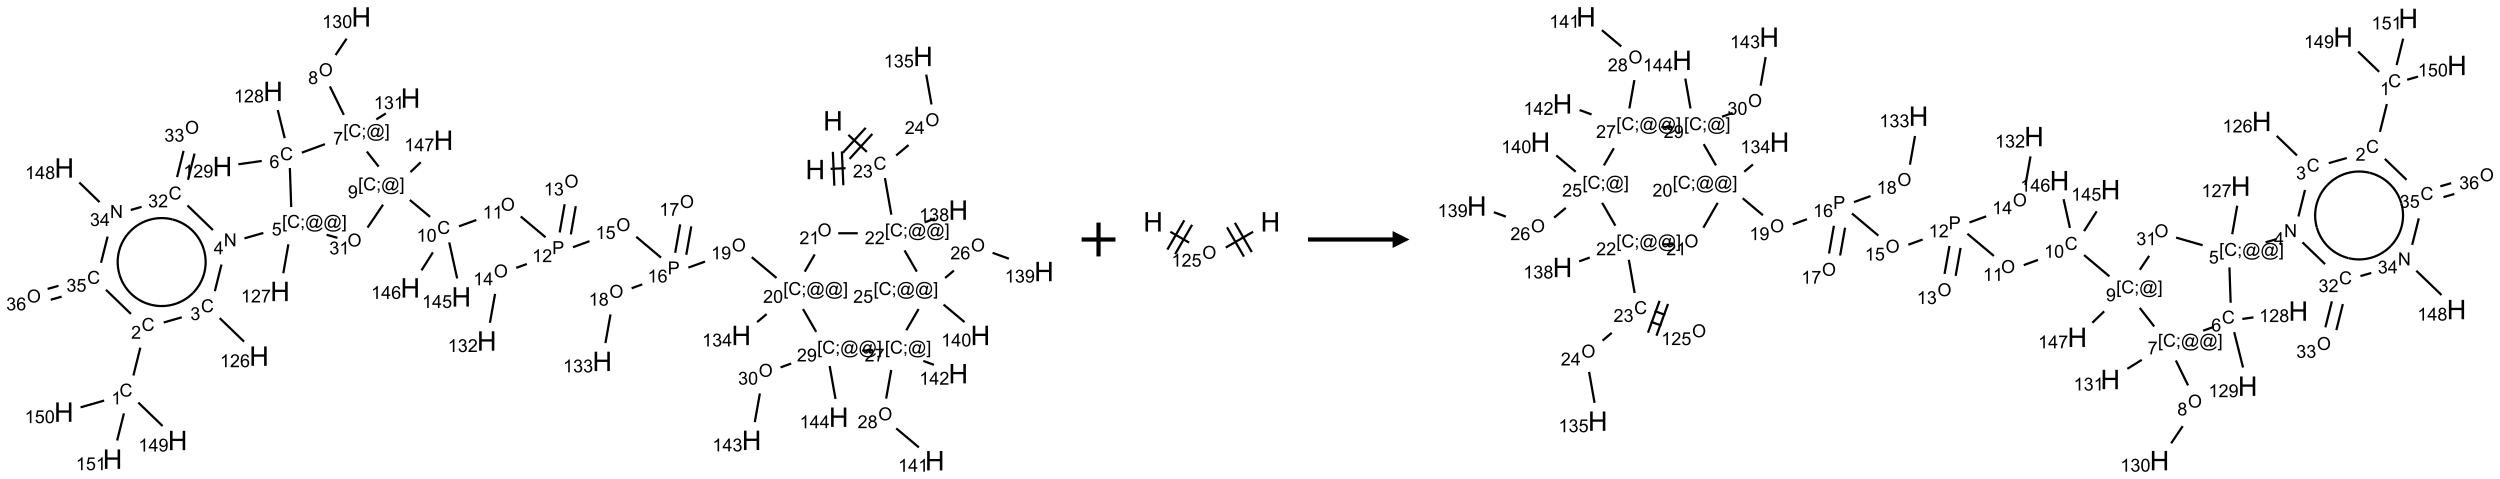 <?xml version="1.0" encoding="UTF-8"?>
<svg xmlns="http://www.w3.org/2000/svg" xmlns:xlink="http://www.w3.org/1999/xlink" width="1477" height="283" viewBox="0 0 1477 283">
<defs>
<g>
<g id="glyph-0-0">
<path d="M 2 0 L 2 -10 L 10 -10 L 10 0 Z M 2.25 -0.25 L 9.75 -0.25 L 9.75 -9.75 L 2.25 -9.75 Z M 2.25 -0.25 "/>
</g>
<g id="glyph-0-1">
<path d="M 1.281 0 L 1.281 -11.453 L 2.797 -11.453 L 2.797 -6.75 L 8.75 -6.75 L 8.75 -11.453 L 10.266 -11.453 L 10.266 0 L 8.75 0 L 8.75 -5.398 L 2.797 -5.398 L 2.797 0 Z M 1.281 0 "/>
</g>
<g id="glyph-1-0">
<path d="M 1.332 0 L 1.332 -6.668 L 6.668 -6.668 L 6.668 0 Z M 1.5 -0.168 L 6.5 -0.168 L 6.5 -6.5 L 1.5 -6.5 Z M 1.5 -0.168 "/>
</g>
<g id="glyph-1-1">
<path d="M 6.27 -2.676 L 7.281 -2.422 C 7.07 -1.594 6.688 -0.961 6.137 -0.523 C 5.586 -0.086 4.914 0.129 4.121 0.129 C 3.297 0.129 2.629 -0.039 2.113 -0.371 C 1.598 -0.707 1.203 -1.191 0.934 -1.828 C 0.664 -2.465 0.531 -3.145 0.531 -3.875 C 0.531 -4.672 0.684 -5.363 0.988 -5.957 C 1.293 -6.547 1.723 -6.996 2.285 -7.305 C 2.844 -7.613 3.461 -7.766 4.137 -7.766 C 4.898 -7.766 5.543 -7.57 6.062 -7.184 C 6.582 -6.793 6.945 -6.246 7.152 -5.543 L 6.156 -5.309 C 5.98 -5.863 5.723 -6.266 5.387 -6.52 C 5.051 -6.773 4.625 -6.902 4.113 -6.902 C 3.527 -6.902 3.039 -6.762 2.645 -6.48 C 2.25 -6.199 1.973 -5.82 1.812 -5.348 C 1.652 -4.871 1.574 -4.383 1.574 -3.879 C 1.574 -3.23 1.668 -2.664 1.855 -2.18 C 2.047 -1.695 2.34 -1.332 2.738 -1.094 C 3.137 -0.855 3.57 -0.734 4.035 -0.734 C 4.602 -0.734 5.082 -0.898 5.473 -1.223 C 5.867 -1.551 6.133 -2.035 6.27 -2.676 Z M 6.27 -2.676 "/>
</g>
<g id="glyph-1-2">
<path d="M 5.371 -0.902 L 5.371 0 L 0.324 0 C 0.316 -0.227 0.352 -0.441 0.434 -0.652 C 0.562 -0.996 0.766 -1.332 1.051 -1.668 C 1.332 -2 1.742 -2.387 2.277 -2.824 C 3.105 -3.504 3.668 -4.043 3.957 -4.441 C 4.25 -4.84 4.395 -5.215 4.395 -5.566 C 4.395 -5.938 4.262 -6.254 3.996 -6.508 C 3.73 -6.762 3.387 -6.891 2.957 -6.891 C 2.508 -6.891 2.145 -6.754 1.875 -6.484 C 1.605 -6.215 1.469 -5.84 1.465 -5.359 L 0.5 -5.457 C 0.566 -6.176 0.812 -6.727 1.246 -7.102 C 1.676 -7.477 2.254 -7.668 2.98 -7.668 C 3.711 -7.668 4.293 -7.465 4.719 -7.059 C 5.145 -6.652 5.359 -6.148 5.359 -5.547 C 5.359 -5.242 5.297 -4.941 5.172 -4.645 C 5.047 -4.352 4.84 -4.039 4.551 -3.715 C 4.262 -3.387 3.777 -2.938 3.105 -2.371 C 2.543 -1.898 2.18 -1.578 2.02 -1.41 C 1.859 -1.242 1.73 -1.07 1.625 -0.902 Z M 5.371 -0.902 "/>
</g>
<g id="glyph-1-3">
<path d="M 0.449 -2.016 L 1.387 -2.141 C 1.492 -1.609 1.676 -1.227 1.934 -0.992 C 2.191 -0.758 2.508 -0.641 2.879 -0.641 C 3.32 -0.641 3.695 -0.793 3.996 -1.098 C 4.301 -1.402 4.453 -1.781 4.453 -2.234 C 4.453 -2.664 4.312 -3.02 4.031 -3.301 C 3.75 -3.578 3.391 -3.719 2.957 -3.719 C 2.781 -3.719 2.562 -3.684 2.297 -3.613 L 2.402 -4.438 C 2.465 -4.43 2.516 -4.426 2.551 -4.426 C 2.949 -4.426 3.312 -4.531 3.629 -4.738 C 3.949 -4.949 4.109 -5.27 4.109 -5.703 C 4.109 -6.047 3.992 -6.332 3.762 -6.559 C 3.527 -6.785 3.227 -6.895 2.859 -6.895 C 2.496 -6.895 2.191 -6.781 1.949 -6.551 C 1.707 -6.324 1.547 -5.98 1.48 -5.52 L 0.543 -5.688 C 0.656 -6.316 0.918 -6.805 1.324 -7.148 C 1.73 -7.492 2.234 -7.668 2.84 -7.668 C 3.254 -7.668 3.641 -7.578 3.988 -7.398 C 4.34 -7.219 4.609 -6.977 4.793 -6.668 C 4.98 -6.359 5.074 -6.031 5.074 -5.684 C 5.074 -5.352 4.984 -5.051 4.809 -4.781 C 4.629 -4.512 4.367 -4.297 4.02 -4.137 C 4.473 -4.031 4.824 -3.816 5.074 -3.488 C 5.324 -3.16 5.449 -2.75 5.449 -2.254 C 5.449 -1.59 5.203 -1.023 4.719 -0.559 C 4.234 -0.098 3.617 0.137 2.875 0.137 C 2.203 0.137 1.648 -0.062 1.207 -0.465 C 0.762 -0.863 0.512 -1.379 0.449 -2.016 Z M 0.449 -2.016 "/>
</g>
<g id="glyph-1-4">
<path d="M 0.723 2.121 L 0.723 -7.637 L 2.793 -7.637 L 2.793 -6.859 L 1.66 -6.859 L 1.66 1.344 L 2.793 1.344 L 2.793 2.121 Z M 0.723 2.121 "/>
</g>
<g id="glyph-1-5">
<path d="M 0.949 -4.465 L 0.949 -5.531 L 2.016 -5.531 L 2.016 -4.465 Z M 0.949 0 L 0.949 -1.066 L 2.016 -1.066 L 2.016 0 C 2.016 0.391 1.945 0.711 1.809 0.949 C 1.668 1.191 1.449 1.379 1.145 1.512 L 0.887 1.109 C 1.082 1.023 1.23 0.895 1.324 0.727 C 1.418 0.559 1.469 0.316 1.48 0 Z M 0.949 0 "/>
</g>
<g id="glyph-1-6">
<path d="M 6.047 -0.848 C 5.82 -0.59 5.57 -0.379 5.289 -0.223 C 5.008 -0.062 4.73 0.016 4.449 0.016 C 4.141 0.016 3.84 -0.074 3.547 -0.254 C 3.254 -0.434 3.02 -0.715 2.836 -1.09 C 2.652 -1.465 2.562 -1.875 2.562 -2.324 C 2.562 -2.875 2.703 -3.43 2.988 -3.98 C 3.27 -4.535 3.621 -4.953 4.043 -5.23 C 4.461 -5.508 4.871 -5.645 5.266 -5.645 C 5.566 -5.645 5.855 -5.566 6.129 -5.41 C 6.402 -5.25 6.641 -5.012 6.84 -4.688 L 7.016 -5.496 L 7.949 -5.496 L 7.199 -2 C 7.094 -1.516 7.043 -1.246 7.043 -1.191 C 7.043 -1.098 7.078 -1.02 7.148 -0.949 C 7.219 -0.883 7.305 -0.848 7.406 -0.848 C 7.59 -0.848 7.832 -0.953 8.129 -1.168 C 8.527 -1.445 8.84 -1.816 9.07 -2.285 C 9.301 -2.75 9.418 -3.234 9.418 -3.73 C 9.418 -4.309 9.27 -4.852 8.973 -5.355 C 8.676 -5.859 8.23 -6.262 7.645 -6.562 C 7.055 -6.863 6.406 -7.016 5.691 -7.016 C 4.879 -7.016 4.137 -6.824 3.465 -6.445 C 2.793 -6.066 2.273 -5.52 1.902 -4.809 C 1.535 -4.098 1.348 -3.34 1.348 -2.527 C 1.348 -1.676 1.535 -0.941 1.902 -0.328 C 2.273 0.285 2.809 0.742 3.508 1.035 C 4.207 1.328 4.984 1.473 5.832 1.473 C 6.742 1.473 7.504 1.32 8.121 1.016 C 8.734 0.711 9.195 0.34 9.5 -0.098 L 10.441 -0.098 C 10.266 0.266 9.961 0.637 9.531 1.016 C 9.102 1.395 8.59 1.695 7.996 1.914 C 7.402 2.133 6.688 2.246 5.848 2.246 C 5.078 2.246 4.367 2.145 3.715 1.949 C 3.066 1.75 2.512 1.453 2.051 1.055 C 1.594 0.656 1.25 0.199 1.016 -0.316 C 0.723 -0.973 0.578 -1.684 0.578 -2.441 C 0.578 -3.289 0.75 -4.098 1.098 -4.863 C 1.523 -5.805 2.125 -6.527 2.902 -7.027 C 3.684 -7.527 4.629 -7.777 5.738 -7.777 C 6.602 -7.777 7.375 -7.602 8.059 -7.246 C 8.746 -6.895 9.285 -6.371 9.684 -5.672 C 10.02 -5.07 10.188 -4.418 10.188 -3.715 C 10.188 -2.707 9.832 -1.812 9.125 -1.031 C 8.492 -0.328 7.801 0.02 7.051 0.02 C 6.812 0.02 6.617 -0.016 6.473 -0.09 C 6.324 -0.16 6.215 -0.266 6.145 -0.402 C 6.102 -0.488 6.066 -0.637 6.047 -0.848 Z M 3.527 -2.262 C 3.527 -1.785 3.641 -1.414 3.863 -1.152 C 4.09 -0.887 4.348 -0.754 4.641 -0.754 C 4.836 -0.754 5.039 -0.812 5.254 -0.93 C 5.469 -1.047 5.676 -1.219 5.871 -1.449 C 6.066 -1.676 6.23 -1.969 6.355 -2.32 C 6.48 -2.672 6.543 -3.027 6.543 -3.379 C 6.543 -3.852 6.426 -4.219 6.191 -4.48 C 5.957 -4.738 5.672 -4.871 5.332 -4.871 C 5.109 -4.871 4.902 -4.812 4.707 -4.699 C 4.512 -4.586 4.32 -4.406 4.137 -4.156 C 3.953 -3.906 3.805 -3.602 3.691 -3.246 C 3.582 -2.887 3.527 -2.559 3.527 -2.262 Z M 3.527 -2.262 "/>
</g>
<g id="glyph-1-7">
<path d="M 2.27 2.121 L 0.203 2.121 L 0.203 1.344 L 1.332 1.344 L 1.332 -6.859 L 0.203 -6.859 L 0.203 -7.637 L 2.27 -7.637 Z M 2.27 2.121 "/>
</g>
<g id="glyph-1-8">
<path d="M 3.973 0 L 3.035 0 L 3.035 -5.973 C 2.809 -5.758 2.516 -5.543 2.148 -5.328 C 1.781 -5.113 1.453 -4.953 1.16 -4.844 L 1.16 -5.75 C 1.684 -5.996 2.145 -6.297 2.535 -6.645 C 2.93 -6.996 3.207 -7.336 3.371 -7.668 L 3.973 -7.668 Z M 3.973 0 "/>
</g>
<g id="glyph-1-9">
<path d="M 1.887 -4.141 C 1.496 -4.281 1.207 -4.484 1.02 -4.75 C 0.832 -5.016 0.738 -5.328 0.738 -5.699 C 0.738 -6.254 0.938 -6.719 1.34 -7.098 C 1.738 -7.477 2.27 -7.668 2.934 -7.668 C 3.598 -7.668 4.137 -7.473 4.543 -7.086 C 4.949 -6.699 5.152 -6.227 5.152 -5.672 C 5.152 -5.316 5.059 -5.008 4.871 -4.746 C 4.688 -4.484 4.406 -4.281 4.027 -4.141 C 4.496 -3.988 4.852 -3.742 5.098 -3.402 C 5.34 -3.062 5.465 -2.656 5.465 -2.184 C 5.465 -1.531 5.234 -0.98 4.77 -0.535 C 4.309 -0.09 3.703 0.129 2.949 0.129 C 2.195 0.129 1.586 -0.094 1.125 -0.539 C 0.664 -0.984 0.434 -1.543 0.434 -2.207 C 0.434 -2.703 0.559 -3.121 0.809 -3.457 C 1.062 -3.793 1.422 -4.02 1.887 -4.141 Z M 1.699 -5.73 C 1.699 -5.367 1.812 -5.074 2.047 -4.844 C 2.281 -4.613 2.582 -4.5 2.953 -4.5 C 3.312 -4.5 3.609 -4.613 3.84 -4.84 C 4.07 -5.066 4.188 -5.348 4.188 -5.676 C 4.188 -6.02 4.07 -6.309 3.832 -6.543 C 3.594 -6.777 3.297 -6.895 2.941 -6.895 C 2.586 -6.895 2.289 -6.781 2.051 -6.551 C 1.816 -6.324 1.699 -6.047 1.699 -5.73 Z M 1.395 -2.203 C 1.395 -1.938 1.461 -1.676 1.586 -1.426 C 1.711 -1.176 1.902 -0.984 2.152 -0.848 C 2.402 -0.711 2.672 -0.641 2.957 -0.641 C 3.406 -0.641 3.777 -0.785 4.066 -1.074 C 4.359 -1.363 4.504 -1.727 4.504 -2.172 C 4.504 -2.625 4.355 -2.996 4.055 -3.293 C 3.754 -3.586 3.379 -3.734 2.926 -3.734 C 2.484 -3.734 2.121 -3.59 1.832 -3.297 C 1.543 -3.004 1.395 -2.641 1.395 -2.203 Z M 1.395 -2.203 "/>
</g>
<g id="glyph-1-10">
<path d="M 0.516 -3.719 C 0.516 -4.984 0.855 -5.977 1.535 -6.695 C 2.215 -7.414 3.094 -7.77 4.172 -7.77 C 4.875 -7.77 5.512 -7.602 6.078 -7.266 C 6.645 -6.93 7.074 -6.461 7.371 -5.855 C 7.668 -5.254 7.816 -4.57 7.816 -3.809 C 7.816 -3.035 7.66 -2.34 7.348 -1.73 C 7.035 -1.117 6.594 -0.656 6.02 -0.34 C 5.449 -0.027 4.828 0.129 4.168 0.129 C 3.449 0.129 2.805 -0.043 2.238 -0.391 C 1.672 -0.738 1.246 -1.211 0.953 -1.812 C 0.66 -2.414 0.516 -3.047 0.516 -3.719 Z M 1.559 -3.703 C 1.559 -2.781 1.805 -2.059 2.301 -1.527 C 2.793 -1 3.414 -0.734 4.16 -0.734 C 4.922 -0.734 5.547 -1 6.039 -1.535 C 6.531 -2.07 6.777 -2.828 6.777 -3.812 C 6.777 -4.434 6.672 -4.977 6.461 -5.441 C 6.25 -5.902 5.945 -6.262 5.539 -6.52 C 5.133 -6.773 4.68 -6.902 4.176 -6.902 C 3.461 -6.902 2.848 -6.656 2.332 -6.164 C 1.816 -5.672 1.559 -4.852 1.559 -3.703 Z M 1.559 -3.703 "/>
</g>
<g id="glyph-1-11">
<path d="M 0.441 -3.766 C 0.441 -4.668 0.535 -5.395 0.723 -5.945 C 0.906 -6.496 1.184 -6.922 1.551 -7.219 C 1.918 -7.516 2.375 -7.668 2.934 -7.668 C 3.344 -7.668 3.703 -7.586 4.012 -7.418 C 4.32 -7.254 4.574 -7.016 4.777 -6.707 C 4.977 -6.395 5.137 -6.016 5.25 -5.57 C 5.363 -5.125 5.422 -4.523 5.422 -3.766 C 5.422 -2.871 5.328 -2.148 5.145 -1.598 C 4.961 -1.047 4.688 -0.621 4.32 -0.32 C 3.953 -0.02 3.492 0.129 2.934 0.129 C 2.195 0.129 1.617 -0.133 1.199 -0.66 C 0.695 -1.297 0.441 -2.332 0.441 -3.766 Z M 1.406 -3.766 C 1.406 -2.512 1.555 -1.68 1.848 -1.262 C 2.141 -0.848 2.5 -0.641 2.934 -0.641 C 3.363 -0.641 3.727 -0.848 4.02 -1.266 C 4.312 -1.684 4.457 -2.516 4.457 -3.766 C 4.457 -5.023 4.312 -5.859 4.02 -6.27 C 3.727 -6.684 3.359 -6.891 2.922 -6.891 C 2.492 -6.891 2.148 -6.707 1.891 -6.344 C 1.566 -5.879 1.406 -5.02 1.406 -3.766 Z M 1.406 -3.766 "/>
</g>
<g id="glyph-1-12">
<path d="M 0.582 -1.766 L 1.484 -1.848 C 1.562 -1.426 1.707 -1.117 1.922 -0.926 C 2.137 -0.734 2.414 -0.641 2.75 -0.641 C 3.039 -0.641 3.289 -0.707 3.508 -0.84 C 3.727 -0.973 3.902 -1.148 4.043 -1.367 C 4.18 -1.586 4.297 -1.887 4.391 -2.262 C 4.484 -2.637 4.531 -3.016 4.531 -3.406 C 4.531 -3.449 4.531 -3.512 4.527 -3.594 C 4.34 -3.297 4.082 -3.055 3.758 -2.867 C 3.434 -2.68 3.082 -2.59 2.703 -2.59 C 2.07 -2.59 1.535 -2.816 1.098 -3.277 C 0.66 -3.734 0.441 -4.34 0.441 -5.09 C 0.441 -5.863 0.672 -6.484 1.129 -6.957 C 1.586 -7.43 2.156 -7.668 2.844 -7.668 C 3.34 -7.668 3.793 -7.531 4.207 -7.266 C 4.617 -7 4.93 -6.617 5.145 -6.121 C 5.355 -5.629 5.465 -4.91 5.465 -3.973 C 5.465 -2.996 5.359 -2.223 5.145 -1.645 C 4.934 -1.066 4.617 -0.625 4.199 -0.324 C 3.781 -0.02 3.293 0.129 2.73 0.129 C 2.133 0.129 1.645 -0.035 1.266 -0.367 C 0.887 -0.699 0.66 -1.164 0.582 -1.766 Z M 4.422 -5.137 C 4.422 -5.676 4.277 -6.102 3.992 -6.418 C 3.707 -6.734 3.359 -6.891 2.957 -6.891 C 2.543 -6.891 2.18 -6.719 1.871 -6.379 C 1.562 -6.039 1.406 -5.598 1.406 -5.059 C 1.406 -4.57 1.555 -4.176 1.848 -3.871 C 2.141 -3.566 2.5 -3.418 2.934 -3.418 C 3.367 -3.418 3.723 -3.57 4.004 -3.871 C 4.281 -4.176 4.422 -4.598 4.422 -5.137 Z M 4.422 -5.137 "/>
</g>
<g id="glyph-1-13">
<path d="M 0.824 0 L 0.824 -7.637 L 3.703 -7.637 C 4.211 -7.637 4.598 -7.609 4.863 -7.562 C 5.238 -7.5 5.555 -7.383 5.809 -7.207 C 6.062 -7.031 6.266 -6.785 6.418 -6.469 C 6.574 -6.152 6.652 -5.805 6.652 -5.426 C 6.652 -4.777 6.445 -4.227 6.031 -3.777 C 5.617 -3.328 4.871 -3.105 3.793 -3.105 L 1.832 -3.105 L 1.832 0 Z M 1.832 -4.004 L 3.809 -4.004 C 4.461 -4.004 4.922 -4.125 5.199 -4.371 C 5.473 -4.613 5.609 -4.953 5.609 -5.395 C 5.609 -5.715 5.527 -5.988 5.367 -6.215 C 5.207 -6.441 4.992 -6.594 4.73 -6.668 C 4.559 -6.711 4.246 -6.734 3.785 -6.734 L 1.832 -6.734 Z M 1.832 -4.004 "/>
</g>
<g id="glyph-1-14">
<path d="M 5.309 -5.766 L 4.375 -5.691 C 4.293 -6.059 4.172 -6.328 4.02 -6.496 C 3.766 -6.762 3.453 -6.895 3.082 -6.895 C 2.785 -6.895 2.523 -6.812 2.297 -6.645 C 2 -6.43 1.77 -6.117 1.598 -5.703 C 1.43 -5.289 1.34 -4.703 1.332 -3.938 C 1.559 -4.281 1.836 -4.535 2.16 -4.703 C 2.488 -4.871 2.828 -4.953 3.188 -4.953 C 3.812 -4.953 4.344 -4.723 4.785 -4.262 C 5.223 -3.801 5.441 -3.207 5.441 -2.48 C 5.441 -2 5.34 -1.555 5.133 -1.145 C 4.926 -0.73 4.641 -0.418 4.281 -0.199 C 3.922 0.02 3.512 0.129 3.051 0.129 C 2.27 0.129 1.633 -0.156 1.141 -0.73 C 0.648 -1.305 0.402 -2.254 0.402 -3.574 C 0.402 -5.051 0.672 -6.121 1.219 -6.793 C 1.695 -7.375 2.336 -7.668 3.141 -7.668 C 3.742 -7.668 4.234 -7.5 4.617 -7.16 C 5 -6.824 5.23 -6.359 5.309 -5.766 Z M 1.48 -2.473 C 1.48 -2.152 1.547 -1.844 1.684 -1.547 C 1.82 -1.25 2.016 -1.027 2.262 -0.871 C 2.508 -0.719 2.766 -0.641 3.035 -0.641 C 3.434 -0.641 3.773 -0.801 4.059 -1.121 C 4.344 -1.441 4.484 -1.875 4.484 -2.422 C 4.484 -2.949 4.344 -3.367 4.062 -3.668 C 3.781 -3.973 3.426 -4.125 3 -4.125 C 2.578 -4.125 2.219 -3.973 1.922 -3.668 C 1.625 -3.363 1.48 -2.969 1.48 -2.473 Z M 1.48 -2.473 "/>
</g>
<g id="glyph-1-15">
<path d="M 0.441 -2 L 1.426 -2.082 C 1.5 -1.605 1.668 -1.242 1.934 -1.004 C 2.199 -0.762 2.52 -0.641 2.895 -0.641 C 3.348 -0.641 3.73 -0.812 4.043 -1.152 C 4.355 -1.492 4.512 -1.941 4.512 -2.504 C 4.512 -3.039 4.359 -3.461 4.059 -3.77 C 3.758 -4.078 3.367 -4.234 2.879 -4.234 C 2.578 -4.234 2.305 -4.164 2.062 -4.027 C 1.82 -3.891 1.629 -3.715 1.488 -3.496 L 0.609 -3.609 L 1.348 -7.531 L 5.145 -7.531 L 5.145 -6.637 L 2.098 -6.637 L 1.688 -4.582 C 2.145 -4.902 2.625 -5.062 3.129 -5.062 C 3.797 -5.062 4.359 -4.832 4.816 -4.371 C 5.277 -3.91 5.504 -3.312 5.504 -2.59 C 5.504 -1.898 5.305 -1.301 4.902 -0.797 C 4.41 -0.18 3.742 0.129 2.895 0.129 C 2.199 0.129 1.633 -0.062 1.195 -0.453 C 0.758 -0.844 0.504 -1.359 0.441 -2 Z M 0.441 -2 "/>
</g>
<g id="glyph-1-16">
<path d="M 3.449 0 L 3.449 -1.828 L 0.137 -1.828 L 0.137 -2.688 L 3.621 -7.637 L 4.387 -7.637 L 4.387 -2.688 L 5.418 -2.688 L 5.418 -1.828 L 4.387 -1.828 L 4.387 0 Z M 3.449 -2.688 L 3.449 -6.129 L 1.059 -2.688 Z M 3.449 -2.688 "/>
</g>
<g id="glyph-1-17">
<path d="M 0.504 -6.637 L 0.504 -7.535 L 5.449 -7.535 L 5.449 -6.809 C 4.961 -6.289 4.48 -5.602 4.004 -4.746 C 3.527 -3.887 3.156 -3.004 2.895 -2.098 C 2.707 -1.461 2.59 -0.762 2.535 0 L 1.574 0 C 1.582 -0.602 1.703 -1.328 1.926 -2.176 C 2.152 -3.027 2.477 -3.848 2.898 -4.637 C 3.32 -5.426 3.77 -6.094 4.246 -6.637 Z M 0.504 -6.637 "/>
</g>
<g id="glyph-1-18">
<path d="M 0.812 0 L 0.812 -7.637 L 1.848 -7.637 L 5.859 -1.641 L 5.859 -7.637 L 6.828 -7.637 L 6.828 0 L 5.793 0 L 1.781 -6 L 1.781 0 Z M 0.812 0 "/>
</g>
</g>
</defs>
<path fill="none" stroke-width="0.033" stroke-linecap="butt" stroke-linejoin="miter" stroke="rgb(0%, 0%, 0%)" stroke-opacity="1" stroke-miterlimit="10" d="M 11.803 2.244 L 12.024 2.234 " transform="matrix(40, 0, 0, 40, 18.611, 10.012)"/>
<path fill="none" stroke-width="0.033" stroke-linecap="butt" stroke-linejoin="miter" stroke="rgb(0%, 0%, 0%)" stroke-opacity="1" stroke-miterlimit="10" d="M 11.991 2.486 L 11.969 1.986 " transform="matrix(40, 0, 0, 40, 18.611, 10.012)"/>
<path fill="none" stroke-width="0.033" stroke-linecap="butt" stroke-linejoin="miter" stroke="rgb(0%, 0%, 0%)" stroke-opacity="1" stroke-miterlimit="10" d="M 11.858 2.492 L 11.836 1.992 " transform="matrix(40, 0, 0, 40, 18.611, 10.012)"/>
<path fill="none" stroke-width="0.033" stroke-linecap="butt" stroke-linejoin="miter" stroke="rgb(0%, 0%, 0%)" stroke-opacity="1" stroke-miterlimit="10" d="M 12.338 1.993 L 12.065 1.742 " transform="matrix(40, 0, 0, 40, 18.611, 10.012)"/>
<path fill="none" stroke-width="0.033" stroke-linecap="butt" stroke-linejoin="miter" stroke="rgb(0%, 0%, 0%)" stroke-opacity="1" stroke-miterlimit="10" d="M 12.321 1.638 L 11.983 2.007 " transform="matrix(40, 0, 0, 40, 18.611, 10.012)"/>
<path fill="none" stroke-width="0.033" stroke-linecap="butt" stroke-linejoin="miter" stroke="rgb(0%, 0%, 0%)" stroke-opacity="1" stroke-miterlimit="10" d="M 12.419 1.728 L 12.082 2.097 " transform="matrix(40, 0, 0, 40, 18.611, 10.012)"/>
<path fill="none" stroke-width="0.033" stroke-linecap="butt" stroke-linejoin="miter" stroke="rgb(0%, 0%, 0%)" stroke-opacity="1" stroke-miterlimit="10" d="M 12.605 2.38 L 12.7 2.921 " transform="matrix(40, 0, 0, 40, 18.611, 10.012)"/>
<path fill="none" stroke-width="0.033" stroke-linecap="butt" stroke-linejoin="miter" stroke="rgb(0%, 0%, 0%)" stroke-opacity="1" stroke-miterlimit="10" d="M 13.191 3.034 L 13.347 2.977 " transform="matrix(40, 0, 0, 40, 18.611, 10.012)"/>
<path fill="none" stroke-width="0.033" stroke-linecap="butt" stroke-linejoin="miter" stroke="rgb(0%, 0%, 0%)" stroke-opacity="1" stroke-miterlimit="10" d="M 12.204 3.195 L 11.915 3.195 " transform="matrix(40, 0, 0, 40, 18.611, 10.012)"/>
<path fill="none" stroke-width="0.033" stroke-linecap="butt" stroke-linejoin="miter" stroke="rgb(0%, 0%, 0%)" stroke-opacity="1" stroke-miterlimit="10" d="M 11.568 3.508 L 11.421 3.762 " transform="matrix(40, 0, 0, 40, 18.611, 10.012)"/>
<path fill="none" stroke-width="0.033" stroke-linecap="butt" stroke-linejoin="miter" stroke="rgb(0%, 0%, 0%)" stroke-opacity="1" stroke-miterlimit="10" d="M 11.004 3.855 L 10.638 3.548 " transform="matrix(40, 0, 0, 40, 18.611, 10.012)"/>
<path fill="none" stroke-width="0.033" stroke-linecap="butt" stroke-linejoin="miter" stroke="rgb(0%, 0%, 0%)" stroke-opacity="1" stroke-miterlimit="10" d="M 9.948 3.613 L 9.702 3.702 " transform="matrix(40, 0, 0, 40, 18.611, 10.012)"/>
<path fill="none" stroke-width="0.033" stroke-linecap="butt" stroke-linejoin="miter" stroke="rgb(0%, 0%, 0%)" stroke-opacity="1" stroke-miterlimit="10" d="M 9.298 3.555 L 8.932 3.247 " transform="matrix(40, 0, 0, 40, 18.611, 10.012)"/>
<path fill="none" stroke-width="0.033" stroke-linecap="butt" stroke-linejoin="miter" stroke="rgb(0%, 0%, 0%)" stroke-opacity="1" stroke-miterlimit="10" d="M 8.241 3.312 L 7.997 3.401 " transform="matrix(40, 0, 0, 40, 18.611, 10.012)"/>
<path fill="none" stroke-width="0.033" stroke-linecap="butt" stroke-linejoin="miter" stroke="rgb(0%, 0%, 0%)" stroke-opacity="1" stroke-miterlimit="10" d="M 7.592 3.254 L 7.226 2.947 " transform="matrix(40, 0, 0, 40, 18.611, 10.012)"/>
<path fill="none" stroke-width="0.033" stroke-linecap="butt" stroke-linejoin="miter" stroke="rgb(0%, 0%, 0%)" stroke-opacity="1" stroke-miterlimit="10" d="M 6.57 2.999 L 6.314 3.092 " transform="matrix(40, 0, 0, 40, 18.611, 10.012)"/>
<path fill="none" stroke-width="0.033" stroke-linecap="butt" stroke-linejoin="miter" stroke="rgb(0%, 0%, 0%)" stroke-opacity="1" stroke-miterlimit="10" d="M 5.887 2.953 L 5.588 2.703 " transform="matrix(40, 0, 0, 40, 18.611, 10.012)"/>
<path fill="none" stroke-width="0.033" stroke-linecap="butt" stroke-linejoin="miter" stroke="rgb(0%, 0%, 0%)" stroke-opacity="1" stroke-miterlimit="10" d="M 5.597 2.292 L 5.749 2.146 " transform="matrix(40, 0, 0, 40, 18.611, 10.012)"/>
<path fill="none" stroke-width="0.033" stroke-linecap="butt" stroke-linejoin="miter" stroke="rgb(0%, 0%, 0%)" stroke-opacity="1" stroke-miterlimit="10" d="M 5.127 2.21 L 4.953 1.988 " transform="matrix(40, 0, 0, 40, 18.611, 10.012)"/>
<path fill="none" stroke-width="0.033" stroke-linecap="butt" stroke-linejoin="miter" stroke="rgb(0%, 0%, 0%)" stroke-opacity="1" stroke-miterlimit="10" d="M 4.613 1.446 L 4.407 1.026 " transform="matrix(40, 0, 0, 40, 18.611, 10.012)"/>
<path fill="none" stroke-width="0.033" stroke-linecap="butt" stroke-linejoin="miter" stroke="rgb(0%, 0%, 0%)" stroke-opacity="1" stroke-miterlimit="10" d="M 4.491 0.563 L 4.654 0.321 " transform="matrix(40, 0, 0, 40, 18.611, 10.012)"/>
<path fill="none" stroke-width="0.033" stroke-linecap="butt" stroke-linejoin="miter" stroke="rgb(0%, 0%, 0%)" stroke-opacity="1" stroke-miterlimit="10" d="M 5.093 1.513 L 5.234 1.425 " transform="matrix(40, 0, 0, 40, 18.611, 10.012)"/>
<path fill="none" stroke-width="0.033" stroke-linecap="butt" stroke-linejoin="miter" stroke="rgb(0%, 0%, 0%)" stroke-opacity="1" stroke-miterlimit="10" d="M 4.334 1.879 L 3.993 2.004 " transform="matrix(40, 0, 0, 40, 18.611, 10.012)"/>
<path fill="none" stroke-width="0.033" stroke-linecap="butt" stroke-linejoin="miter" stroke="rgb(0%, 0%, 0%)" stroke-opacity="1" stroke-miterlimit="10" d="M 3.74 1.79 L 3.637 1.375 " transform="matrix(40, 0, 0, 40, 18.611, 10.012)"/>
<path fill="none" stroke-width="0.033" stroke-linecap="butt" stroke-linejoin="miter" stroke="rgb(0%, 0%, 0%)" stroke-opacity="1" stroke-miterlimit="10" d="M 3.401 2.127 L 3.055 2.176 " transform="matrix(40, 0, 0, 40, 18.611, 10.012)"/>
<path fill="none" stroke-width="0.033" stroke-linecap="butt" stroke-linejoin="miter" stroke="rgb(0%, 0%, 0%)" stroke-opacity="1" stroke-miterlimit="10" d="M 3.816 2.232 L 3.836 2.808 " transform="matrix(40, 0, 0, 40, 18.611, 10.012)"/>
<path fill="none" stroke-width="0.033" stroke-linecap="butt" stroke-linejoin="miter" stroke="rgb(0%, 0%, 0%)" stroke-opacity="1" stroke-miterlimit="10" d="M 3.424 3.19 L 3.145 3.27 " transform="matrix(40, 0, 0, 40, 18.611, 10.012)"/>
<path fill="none" stroke-width="0.033" stroke-linecap="butt" stroke-linejoin="miter" stroke="rgb(0%, 0%, 0%)" stroke-opacity="1" stroke-miterlimit="10" d="M 2.806 3.657 L 2.708 4.05 " transform="matrix(40, 0, 0, 40, 18.611, 10.012)"/>
<path fill="none" stroke-width="0.033" stroke-linecap="butt" stroke-linejoin="miter" stroke="rgb(0%, 0%, 0%)" stroke-opacity="1" stroke-miterlimit="10" d="M 2.78 4.449 L 3.14 4.796 " transform="matrix(40, 0, 0, 40, 18.611, 10.012)"/>
<path fill="none" stroke-width="0.033" stroke-linecap="butt" stroke-linejoin="miter" stroke="rgb(0%, 0%, 0%)" stroke-opacity="1" stroke-miterlimit="10" d="M 2.219 4.436 L 1.952 4.513 " transform="matrix(40, 0, 0, 40, 18.611, 10.012)"/>
<path fill="none" stroke-width="0.033" stroke-linecap="butt" stroke-linejoin="miter" stroke="rgb(0%, 0%, 0%)" stroke-opacity="1" stroke-miterlimit="10" d="M 1.607 4.885 L 1.505 5.296 " transform="matrix(40, 0, 0, 40, 18.611, 10.012)"/>
<path fill="none" stroke-width="0.033" stroke-linecap="butt" stroke-linejoin="miter" stroke="rgb(0%, 0%, 0%)" stroke-opacity="1" stroke-miterlimit="10" d="M 1.577 5.695 L 1.936 6.042 " transform="matrix(40, 0, 0, 40, 18.611, 10.012)"/>
<path fill="none" stroke-width="0.033" stroke-linecap="butt" stroke-linejoin="miter" stroke="rgb(0%, 0%, 0%)" stroke-opacity="1" stroke-miterlimit="10" d="M 1.073 5.666 L 0.725 5.766 " transform="matrix(40, 0, 0, 40, 18.611, 10.012)"/>
<path fill="none" stroke-width="0.033" stroke-linecap="butt" stroke-linejoin="miter" stroke="rgb(0%, 0%, 0%)" stroke-opacity="1" stroke-miterlimit="10" d="M 1.365 5.855 L 1.265 6.256 " transform="matrix(40, 0, 0, 40, 18.611, 10.012)"/>
<path fill="none" stroke-width="0.033" stroke-linecap="butt" stroke-linejoin="miter" stroke="rgb(0%, 0%, 0%)" stroke-opacity="1" stroke-miterlimit="10" d="M 1.469 4.387 L 1.1 4.03 " transform="matrix(40, 0, 0, 40, 18.611, 10.012)"/>
<path fill="none" stroke-width="0.033" stroke-linecap="butt" stroke-linejoin="miter" stroke="rgb(0%, 0%, 0%)" stroke-opacity="1" stroke-miterlimit="10" d="M 0.399 3.971 L 0.238 4.017 " transform="matrix(40, 0, 0, 40, 18.611, 10.012)"/>
<path fill="none" stroke-width="0.033" stroke-linecap="butt" stroke-linejoin="miter" stroke="rgb(0%, 0%, 0%)" stroke-opacity="1" stroke-miterlimit="10" d="M 0.445 4.131 L 0.284 4.177 " transform="matrix(40, 0, 0, 40, 18.611, 10.012)"/>
<path fill="none" stroke-width="0.033" stroke-linecap="butt" stroke-linejoin="miter" stroke="rgb(0%, 0%, 0%)" stroke-opacity="1" stroke-miterlimit="10" d="M 1.027 3.631 L 1.124 3.244 " transform="matrix(40, 0, 0, 40, 18.611, 10.012)"/>
<path fill="none" stroke-width="0.033" stroke-linecap="butt" stroke-linejoin="miter" stroke="rgb(0%, 0%, 0%)" stroke-opacity="1" stroke-miterlimit="10" d="M 1.005 2.735 L 0.706 2.445 " transform="matrix(40, 0, 0, 40, 18.611, 10.012)"/>
<path fill="none" stroke-width="0.033" stroke-linecap="butt" stroke-linejoin="miter" stroke="rgb(0%, 0%, 0%)" stroke-opacity="1" stroke-miterlimit="10" d="M 1.466 2.851 L 1.626 2.805 " transform="matrix(40, 0, 0, 40, 18.611, 10.012)"/>
<path fill="none" stroke-width="0.033" stroke-linecap="butt" stroke-linejoin="miter" stroke="rgb(0%, 0%, 0%)" stroke-opacity="1" stroke-miterlimit="10" d="M 2.303 2.784 L 2.679 3.147 " transform="matrix(40, 0, 0, 40, 18.611, 10.012)"/>
<path fill="none" stroke-width="0.033" stroke-linecap="butt" stroke-linejoin="miter" stroke="rgb(0%, 0%, 0%)" stroke-opacity="1" stroke-miterlimit="10" d="M 2.311 2.405 L 2.408 2.018 " transform="matrix(40, 0, 0, 40, 18.611, 10.012)"/>
<path fill="none" stroke-width="0.033" stroke-linecap="butt" stroke-linejoin="miter" stroke="rgb(0%, 0%, 0%)" stroke-opacity="1" stroke-miterlimit="10" d="M 2.15 2.365 L 2.246 1.978 " transform="matrix(40, 0, 0, 40, 18.611, 10.012)"/>
<path fill="none" stroke-width="0.033" stroke-linecap="butt" stroke-linejoin="miter" stroke="rgb(0%, 0%, 0%)" stroke-opacity="1" stroke-miterlimit="10" d="M 3.794 3.358 L 3.719 3.785 " transform="matrix(40, 0, 0, 40, 18.611, 10.012)"/>
<path fill="none" stroke-width="0.033" stroke-linecap="butt" stroke-linejoin="miter" stroke="rgb(0%, 0%, 0%)" stroke-opacity="1" stroke-miterlimit="10" d="M 4.359 3.217 L 4.519 3.263 " transform="matrix(40, 0, 0, 40, 18.611, 10.012)"/>
<path fill="none" stroke-width="0.033" stroke-linecap="butt" stroke-linejoin="miter" stroke="rgb(0%, 0%, 0%)" stroke-opacity="1" stroke-miterlimit="10" d="M 4.963 3.112 L 5.192 2.773 " transform="matrix(40, 0, 0, 40, 18.611, 10.012)"/>
<path fill="none" stroke-width="0.033" stroke-linecap="butt" stroke-linejoin="miter" stroke="rgb(0%, 0%, 0%)" stroke-opacity="1" stroke-miterlimit="10" d="M 6.17 3.33 L 6.287 3.862 " transform="matrix(40, 0, 0, 40, 18.611, 10.012)"/>
<path fill="none" stroke-width="0.033" stroke-linecap="butt" stroke-linejoin="miter" stroke="rgb(0%, 0%, 0%)" stroke-opacity="1" stroke-miterlimit="10" d="M 5.929 3.477 L 5.76 3.743 " transform="matrix(40, 0, 0, 40, 18.611, 10.012)"/>
<path fill="none" stroke-width="0.033" stroke-linecap="butt" stroke-linejoin="miter" stroke="rgb(0%, 0%, 0%)" stroke-opacity="1" stroke-miterlimit="10" d="M 7.966 3.212 L 8.039 2.795 " transform="matrix(40, 0, 0, 40, 18.611, 10.012)"/>
<path fill="none" stroke-width="0.033" stroke-linecap="butt" stroke-linejoin="miter" stroke="rgb(0%, 0%, 0%)" stroke-opacity="1" stroke-miterlimit="10" d="M 7.801 3.183 L 7.875 2.766 " transform="matrix(40, 0, 0, 40, 18.611, 10.012)"/>
<path fill="none" stroke-width="0.033" stroke-linecap="butt" stroke-linejoin="miter" stroke="rgb(0%, 0%, 0%)" stroke-opacity="1" stroke-miterlimit="10" d="M 7.316 3.649 L 7.159 3.706 " transform="matrix(40, 0, 0, 40, 18.611, 10.012)"/>
<path fill="none" stroke-width="0.033" stroke-linecap="butt" stroke-linejoin="miter" stroke="rgb(0%, 0%, 0%)" stroke-opacity="1" stroke-miterlimit="10" d="M 6.847 4.09 L 6.771 4.517 " transform="matrix(40, 0, 0, 40, 18.611, 10.012)"/>
<path fill="none" stroke-width="0.033" stroke-linecap="butt" stroke-linejoin="miter" stroke="rgb(0%, 0%, 0%)" stroke-opacity="1" stroke-miterlimit="10" d="M 9.671 3.513 L 9.745 3.093 " transform="matrix(40, 0, 0, 40, 18.611, 10.012)"/>
<path fill="none" stroke-width="0.033" stroke-linecap="butt" stroke-linejoin="miter" stroke="rgb(0%, 0%, 0%)" stroke-opacity="1" stroke-miterlimit="10" d="M 9.507 3.484 L 9.581 3.064 " transform="matrix(40, 0, 0, 40, 18.611, 10.012)"/>
<path fill="none" stroke-width="0.033" stroke-linecap="butt" stroke-linejoin="miter" stroke="rgb(0%, 0%, 0%)" stroke-opacity="1" stroke-miterlimit="10" d="M 9.021 3.95 L 8.864 4.007 " transform="matrix(40, 0, 0, 40, 18.611, 10.012)"/>
<path fill="none" stroke-width="0.033" stroke-linecap="butt" stroke-linejoin="miter" stroke="rgb(0%, 0%, 0%)" stroke-opacity="1" stroke-miterlimit="10" d="M 8.552 4.394 L 8.477 4.817 " transform="matrix(40, 0, 0, 40, 18.611, 10.012)"/>
<path fill="none" stroke-width="0.033" stroke-linecap="butt" stroke-linejoin="miter" stroke="rgb(0%, 0%, 0%)" stroke-opacity="1" stroke-miterlimit="10" d="M 10.858 4.389 L 10.717 4.507 " transform="matrix(40, 0, 0, 40, 18.611, 10.012)"/>
<path fill="none" stroke-width="0.033" stroke-linecap="butt" stroke-linejoin="miter" stroke="rgb(0%, 0%, 0%)" stroke-opacity="1" stroke-miterlimit="10" d="M 11.395 4.314 L 11.59 4.652 " transform="matrix(40, 0, 0, 40, 18.611, 10.012)"/>
<path fill="none" stroke-width="0.033" stroke-linecap="butt" stroke-linejoin="miter" stroke="rgb(0%, 0%, 0%)" stroke-opacity="1" stroke-miterlimit="10" d="M 11.22 5.119 L 11.064 5.176 " transform="matrix(40, 0, 0, 40, 18.611, 10.012)"/>
<path fill="none" stroke-width="0.033" stroke-linecap="butt" stroke-linejoin="miter" stroke="rgb(0%, 0%, 0%)" stroke-opacity="1" stroke-miterlimit="10" d="M 10.758 5.561 L 10.683 5.984 " transform="matrix(40, 0, 0, 40, 18.611, 10.012)"/>
<path fill="none" stroke-width="0.033" stroke-linecap="butt" stroke-linejoin="miter" stroke="rgb(0%, 0%, 0%)" stroke-opacity="1" stroke-miterlimit="10" d="M 11.789 5.156 L 11.875 5.642 " transform="matrix(40, 0, 0, 40, 18.611, 10.012)"/>
<path fill="none" stroke-width="0.033" stroke-linecap="butt" stroke-linejoin="miter" stroke="rgb(0%, 0%, 0%)" stroke-opacity="1" stroke-miterlimit="10" d="M 12.268 4.927 L 12.435 4.927 " transform="matrix(40, 0, 0, 40, 18.611, 10.012)"/>
<path fill="none" stroke-width="0.033" stroke-linecap="butt" stroke-linejoin="miter" stroke="rgb(0%, 0%, 0%)" stroke-opacity="1" stroke-miterlimit="10" d="M 12.698 5.215 L 12.623 5.637 " transform="matrix(40, 0, 0, 40, 18.611, 10.012)"/>
<path fill="none" stroke-width="0.033" stroke-linecap="butt" stroke-linejoin="miter" stroke="rgb(0%, 0%, 0%)" stroke-opacity="1" stroke-miterlimit="10" d="M 12.772 6.077 L 13.107 6.358 " transform="matrix(40, 0, 0, 40, 18.611, 10.012)"/>
<path fill="none" stroke-width="0.033" stroke-linecap="butt" stroke-linejoin="miter" stroke="rgb(0%, 0%, 0%)" stroke-opacity="1" stroke-miterlimit="10" d="M 13.172 5.081 L 13.329 5.138 " transform="matrix(40, 0, 0, 40, 18.611, 10.012)"/>
<path fill="none" stroke-width="0.033" stroke-linecap="butt" stroke-linejoin="miter" stroke="rgb(0%, 0%, 0%)" stroke-opacity="1" stroke-miterlimit="10" d="M 12.921 4.628 L 13.102 4.314 " transform="matrix(40, 0, 0, 40, 18.611, 10.012)"/>
<path fill="none" stroke-width="0.033" stroke-linecap="butt" stroke-linejoin="miter" stroke="rgb(0%, 0%, 0%)" stroke-opacity="1" stroke-miterlimit="10" d="M 13.076 3.762 L 12.895 3.448 " transform="matrix(40, 0, 0, 40, 18.611, 10.012)"/>
<path fill="none" stroke-width="0.033" stroke-linecap="butt" stroke-linejoin="miter" stroke="rgb(0%, 0%, 0%)" stroke-opacity="1" stroke-miterlimit="10" d="M 13.494 3.855 L 13.624 3.746 " transform="matrix(40, 0, 0, 40, 18.611, 10.012)"/>
<path fill="none" stroke-width="0.033" stroke-linecap="butt" stroke-linejoin="miter" stroke="rgb(0%, 0%, 0%)" stroke-opacity="1" stroke-miterlimit="10" d="M 14.195 3.484 L 14.436 3.571 " transform="matrix(40, 0, 0, 40, 18.611, 10.012)"/>
<path fill="none" stroke-width="0.033" stroke-linecap="butt" stroke-linejoin="miter" stroke="rgb(0%, 0%, 0%)" stroke-opacity="1" stroke-miterlimit="10" d="M 13.471 4.248 L 13.781 4.507 " transform="matrix(40, 0, 0, 40, 18.611, 10.012)"/>
<path fill="none" stroke-width="0.033" stroke-linecap="butt" stroke-linejoin="miter" stroke="rgb(0%, 0%, 0%)" stroke-opacity="1" stroke-miterlimit="10" d="M 12.771 2.046 L 12.954 1.892 " transform="matrix(40, 0, 0, 40, 18.611, 10.012)"/>
<path fill="none" stroke-width="0.033" stroke-linecap="butt" stroke-linejoin="miter" stroke="rgb(0%, 0%, 0%)" stroke-opacity="1" stroke-miterlimit="10" d="M 13.293 1.293 L 13.215 0.852 " transform="matrix(40, 0, 0, 40, 18.611, 10.012)"/>
<path fill="none" stroke-width="0.033" stroke-linecap="butt" stroke-linejoin="miter" stroke="rgb(0%, 0%, 0%)" stroke-opacity="1" stroke-miterlimit="10" d="M 2.547 3.442 C 2.611 3.665 2.551 3.905 2.39 4.072 " transform="matrix(40, 0, 0, 40, 18.611, 10.012)"/>
<path fill="none" stroke-width="0.033" stroke-linecap="butt" stroke-linejoin="miter" stroke="rgb(0%, 0%, 0%)" stroke-opacity="1" stroke-miterlimit="10" d="M 2.08 2.99 C 2.305 3.046 2.483 3.218 2.547 3.442 " transform="matrix(40, 0, 0, 40, 18.611, 10.012)"/>
<path fill="none" stroke-width="0.033" stroke-linecap="butt" stroke-linejoin="miter" stroke="rgb(0%, 0%, 0%)" stroke-opacity="1" stroke-miterlimit="10" d="M 1.455 3.169 C 1.616 3.002 1.855 2.934 2.08 2.99 " transform="matrix(40, 0, 0, 40, 18.611, 10.012)"/>
<path fill="none" stroke-width="0.033" stroke-linecap="butt" stroke-linejoin="miter" stroke="rgb(0%, 0%, 0%)" stroke-opacity="1" stroke-miterlimit="10" d="M 1.298 3.8 C 1.234 3.576 1.294 3.336 1.455 3.169 " transform="matrix(40, 0, 0, 40, 18.611, 10.012)"/>
<path fill="none" stroke-width="0.033" stroke-linecap="butt" stroke-linejoin="miter" stroke="rgb(0%, 0%, 0%)" stroke-opacity="1" stroke-miterlimit="10" d="M 1.765 4.251 C 1.54 4.195 1.362 4.023 1.298 3.8 " transform="matrix(40, 0, 0, 40, 18.611, 10.012)"/>
<path fill="none" stroke-width="0.033" stroke-linecap="butt" stroke-linejoin="miter" stroke="rgb(0%, 0%, 0%)" stroke-opacity="1" stroke-miterlimit="10" d="M 2.39 4.072 C 2.229 4.239 1.991 4.307 1.765 4.251 " transform="matrix(40, 0, 0, 40, 18.611, 10.012)"/>
<g fill="rgb(0%, 0%, 0%)" fill-opacity="1">
<use xlink:href="#glyph-0-1" x="475.883" y="105.887"/>
</g>
<g fill="rgb(0%, 0%, 0%)" fill-opacity="1">
<use xlink:href="#glyph-1-1" x="516.023" y="100.262"/>
</g>
<g fill="rgb(0%, 0%, 0%)" fill-opacity="1">
<use xlink:href="#glyph-1-2" x="503.84" y="104.898"/>
<use xlink:href="#glyph-1-3" x="509.772" y="104.898"/>
</g>
<g fill="rgb(0%, 0%, 0%)" fill-opacity="1">
<use xlink:href="#glyph-0-1" x="486.352" y="77.121"/>
</g>
<g fill="rgb(0%, 0%, 0%)" fill-opacity="1">
<use xlink:href="#glyph-1-4" x="522.773" y="139.66"/>
<use xlink:href="#glyph-1-1" x="525.737" y="139.66"/>
<use xlink:href="#glyph-1-5" x="533.44" y="139.66"/>
<use xlink:href="#glyph-1-6" x="536.404" y="139.66"/>
<use xlink:href="#glyph-1-6" x="547.232" y="139.66"/>
<use xlink:href="#glyph-1-7" x="558.06" y="139.66"/>
</g>
<g fill="rgb(0%, 0%, 0%)" fill-opacity="1">
<use xlink:href="#glyph-1-2" x="510.863" y="144.289"/>
<use xlink:href="#glyph-1-2" x="516.796" y="144.289"/>
</g>
<g fill="rgb(0%, 0%, 0%)" fill-opacity="1">
<use xlink:href="#glyph-0-1" x="560.379" y="129.855"/>
</g>
<g fill="rgb(0%, 0%, 0%)" fill-opacity="1">
<use xlink:href="#glyph-1-8" x="542.996" y="130.648"/>
<use xlink:href="#glyph-1-3" x="548.928" y="130.648"/>
<use xlink:href="#glyph-1-9" x="554.861" y="130.648"/>
</g>
<g fill="rgb(0%, 0%, 0%)" fill-opacity="1">
<use xlink:href="#glyph-1-10" x="482.984" y="139.656"/>
</g>
<g fill="rgb(0%, 0%, 0%)" fill-opacity="1">
<use xlink:href="#glyph-1-2" x="472.262" y="144.289"/>
<use xlink:href="#glyph-1-8" x="478.194" y="144.289"/>
</g>
<g fill="rgb(0%, 0%, 0%)" fill-opacity="1">
<use xlink:href="#glyph-1-4" x="462.773" y="174.301"/>
<use xlink:href="#glyph-1-1" x="465.737" y="174.301"/>
<use xlink:href="#glyph-1-5" x="473.44" y="174.301"/>
<use xlink:href="#glyph-1-6" x="476.404" y="174.301"/>
<use xlink:href="#glyph-1-6" x="487.232" y="174.301"/>
<use xlink:href="#glyph-1-7" x="498.06" y="174.301"/>
</g>
<g fill="rgb(0%, 0%, 0%)" fill-opacity="1">
<use xlink:href="#glyph-1-2" x="450.812" y="178.93"/>
<use xlink:href="#glyph-1-11" x="456.745" y="178.93"/>
</g>
<g fill="rgb(0%, 0%, 0%)" fill-opacity="1">
<use xlink:href="#glyph-1-10" x="432.344" y="148.586"/>
</g>
<g fill="rgb(0%, 0%, 0%)" fill-opacity="1">
<use xlink:href="#glyph-1-8" x="420.125" y="153.219"/>
<use xlink:href="#glyph-1-12" x="426.057" y="153.219"/>
</g>
<g fill="rgb(0%, 0%, 0%)" fill-opacity="1">
<use xlink:href="#glyph-1-13" x="394.445" y="162.129"/>
</g>
<g fill="rgb(0%, 0%, 0%)" fill-opacity="1">
<use xlink:href="#glyph-1-8" x="382.559" y="166.898"/>
<use xlink:href="#glyph-1-14" x="388.491" y="166.898"/>
</g>
<g fill="rgb(0%, 0%, 0%)" fill-opacity="1">
<use xlink:href="#glyph-1-10" x="364.113" y="136.555"/>
</g>
<g fill="rgb(0%, 0%, 0%)" fill-opacity="1">
<use xlink:href="#glyph-1-8" x="351.855" y="141.188"/>
<use xlink:href="#glyph-1-15" x="357.788" y="141.188"/>
</g>
<g fill="rgb(0%, 0%, 0%)" fill-opacity="1">
<use xlink:href="#glyph-1-13" x="326.219" y="150.102"/>
</g>
<g fill="rgb(0%, 0%, 0%)" fill-opacity="1">
<use xlink:href="#glyph-1-8" x="314.402" y="154.867"/>
<use xlink:href="#glyph-1-2" x="320.335" y="154.867"/>
</g>
<g fill="rgb(0%, 0%, 0%)" fill-opacity="1">
<use xlink:href="#glyph-1-10" x="295.883" y="124.523"/>
</g>
<g fill="rgb(0%, 0%, 0%)" fill-opacity="1">
<use xlink:href="#glyph-1-8" x="285.156" y="129.156"/>
<use xlink:href="#glyph-1-8" x="291.089" y="129.156"/>
</g>
<g fill="rgb(0%, 0%, 0%)" fill-opacity="1">
<use xlink:href="#glyph-1-1" x="258.281" y="138.203"/>
</g>
<g fill="rgb(0%, 0%, 0%)" fill-opacity="1">
<use xlink:href="#glyph-1-8" x="246.121" y="142.836"/>
<use xlink:href="#glyph-1-11" x="252.053" y="142.836"/>
</g>
<g fill="rgb(0%, 0%, 0%)" fill-opacity="1">
<use xlink:href="#glyph-1-4" x="211.562" y="112.496"/>
<use xlink:href="#glyph-1-1" x="214.526" y="112.496"/>
<use xlink:href="#glyph-1-5" x="222.229" y="112.496"/>
<use xlink:href="#glyph-1-6" x="225.193" y="112.496"/>
<use xlink:href="#glyph-1-7" x="236.021" y="112.496"/>
</g>
<g fill="rgb(0%, 0%, 0%)" fill-opacity="1">
<use xlink:href="#glyph-1-12" x="205.492" y="117.125"/>
</g>
<g fill="rgb(0%, 0%, 0%)" fill-opacity="1">
<use xlink:href="#glyph-0-1" x="256.234" y="88.586"/>
</g>
<g fill="rgb(0%, 0%, 0%)" fill-opacity="1">
<use xlink:href="#glyph-1-8" x="238.867" y="89.379"/>
<use xlink:href="#glyph-1-16" x="244.799" y="89.379"/>
<use xlink:href="#glyph-1-17" x="250.732" y="89.379"/>
</g>
<g fill="rgb(0%, 0%, 0%)" fill-opacity="1">
<use xlink:href="#glyph-1-4" x="202.816" y="80.977"/>
<use xlink:href="#glyph-1-1" x="205.78" y="80.977"/>
<use xlink:href="#glyph-1-5" x="213.483" y="80.977"/>
<use xlink:href="#glyph-1-6" x="216.447" y="80.977"/>
<use xlink:href="#glyph-1-7" x="227.275" y="80.977"/>
</g>
<g fill="rgb(0%, 0%, 0%)" fill-opacity="1">
<use xlink:href="#glyph-1-17" x="196.762" y="85.477"/>
</g>
<g fill="rgb(0%, 0%, 0%)" fill-opacity="1">
<use xlink:href="#glyph-1-10" x="188.316" y="45.023"/>
</g>
<g fill="rgb(0%, 0%, 0%)" fill-opacity="1">
<use xlink:href="#glyph-1-9" x="182.035" y="49.652"/>
</g>
<g fill="rgb(0%, 0%, 0%)" fill-opacity="1">
<use xlink:href="#glyph-0-1" x="207.664" y="15.738"/>
</g>
<g fill="rgb(0%, 0%, 0%)" fill-opacity="1">
<use xlink:href="#glyph-1-8" x="190.324" y="16.531"/>
<use xlink:href="#glyph-1-3" x="196.257" y="16.531"/>
<use xlink:href="#glyph-1-11" x="202.189" y="16.531"/>
</g>
<g fill="rgb(0%, 0%, 0%)" fill-opacity="1">
<use xlink:href="#glyph-0-1" x="236.754" y="63.656"/>
</g>
<g fill="rgb(0%, 0%, 0%)" fill-opacity="1">
<use xlink:href="#glyph-1-8" x="220.863" y="64.449"/>
<use xlink:href="#glyph-1-3" x="226.796" y="64.449"/>
<use xlink:href="#glyph-1-8" x="232.728" y="64.449"/>
</g>
<g fill="rgb(0%, 0%, 0%)" fill-opacity="1">
<use xlink:href="#glyph-1-1" x="165.426" y="94.652"/>
</g>
<g fill="rgb(0%, 0%, 0%)" fill-opacity="1">
<use xlink:href="#glyph-1-14" x="159.18" y="99.285"/>
</g>
<g fill="rgb(0%, 0%, 0%)" fill-opacity="1">
<use xlink:href="#glyph-0-1" x="155.566" y="59.723"/>
</g>
<g fill="rgb(0%, 0%, 0%)" fill-opacity="1">
<use xlink:href="#glyph-1-8" x="138.184" y="60.516"/>
<use xlink:href="#glyph-1-2" x="144.116" y="60.516"/>
<use xlink:href="#glyph-1-9" x="150.048" y="60.516"/>
</g>
<g fill="rgb(0%, 0%, 0%)" fill-opacity="1">
<use xlink:href="#glyph-0-1" x="125.633" y="104.102"/>
</g>
<g fill="rgb(0%, 0%, 0%)" fill-opacity="1">
<use xlink:href="#glyph-1-8" x="108.25" y="104.891"/>
<use xlink:href="#glyph-1-2" x="114.182" y="104.891"/>
<use xlink:href="#glyph-1-12" x="120.115" y="104.891"/>
</g>
<g fill="rgb(0%, 0%, 0%)" fill-opacity="1">
<use xlink:href="#glyph-1-4" x="166.625" y="134.633"/>
<use xlink:href="#glyph-1-1" x="169.589" y="134.633"/>
<use xlink:href="#glyph-1-5" x="177.292" y="134.633"/>
<use xlink:href="#glyph-1-6" x="180.255" y="134.633"/>
<use xlink:href="#glyph-1-6" x="191.083" y="134.633"/>
<use xlink:href="#glyph-1-7" x="201.911" y="134.633"/>
</g>
<g fill="rgb(0%, 0%, 0%)" fill-opacity="1">
<use xlink:href="#glyph-1-15" x="160.512" y="139.129"/>
</g>
<g fill="rgb(0%, 0%, 0%)" fill-opacity="1">
<use xlink:href="#glyph-1-18" x="132.199" y="145.52"/>
</g>
<g fill="rgb(0%, 0%, 0%)" fill-opacity="1">
<use xlink:href="#glyph-1-16" x="126.258" y="150.258"/>
</g>
<g fill="rgb(0%, 0%, 0%)" fill-opacity="1">
<use xlink:href="#glyph-1-1" x="118.691" y="184.465"/>
</g>
<g fill="rgb(0%, 0%, 0%)" fill-opacity="1">
<use xlink:href="#glyph-1-3" x="112.441" y="189.098"/>
</g>
<g fill="rgb(0%, 0%, 0%)" fill-opacity="1">
<use xlink:href="#glyph-0-1" x="147.285" y="216.133"/>
</g>
<g fill="rgb(0%, 0%, 0%)" fill-opacity="1">
<use xlink:href="#glyph-1-8" x="129.926" y="216.926"/>
<use xlink:href="#glyph-1-2" x="135.858" y="216.926"/>
<use xlink:href="#glyph-1-14" x="141.79" y="216.926"/>
</g>
<g fill="rgb(0%, 0%, 0%)" fill-opacity="1">
<use xlink:href="#glyph-1-1" x="83.617" y="195.488"/>
</g>
<g fill="rgb(0%, 0%, 0%)" fill-opacity="1">
<use xlink:href="#glyph-1-2" x="77.445" y="200.125"/>
</g>
<g fill="rgb(0%, 0%, 0%)" fill-opacity="1">
<use xlink:href="#glyph-1-1" x="70.566" y="234.301"/>
</g>
<g fill="rgb(0%, 0%, 0%)" fill-opacity="1">
<use xlink:href="#glyph-1-8" x="65.785" y="238.938"/>
</g>
<g fill="rgb(0%, 0%, 0%)" fill-opacity="1">
<use xlink:href="#glyph-0-1" x="99.16" y="265.969"/>
</g>
<g fill="rgb(0%, 0%, 0%)" fill-opacity="1">
<use xlink:href="#glyph-1-8" x="81.777" y="266.762"/>
<use xlink:href="#glyph-1-16" x="87.71" y="266.762"/>
<use xlink:href="#glyph-1-12" x="93.642" y="266.762"/>
</g>
<g fill="rgb(0%, 0%, 0%)" fill-opacity="1">
<use xlink:href="#glyph-0-1" x="31.934" y="249.207"/>
</g>
<g fill="rgb(0%, 0%, 0%)" fill-opacity="1">
<use xlink:href="#glyph-1-8" x="14.594" y="250"/>
<use xlink:href="#glyph-1-15" x="20.526" y="250"/>
<use xlink:href="#glyph-1-11" x="26.458" y="250"/>
</g>
<g fill="rgb(0%, 0%, 0%)" fill-opacity="1">
<use xlink:href="#glyph-0-1" x="60.711" y="276.996"/>
</g>
<g fill="rgb(0%, 0%, 0%)" fill-opacity="1">
<use xlink:href="#glyph-1-8" x="44.816" y="277.789"/>
<use xlink:href="#glyph-1-15" x="50.749" y="277.789"/>
<use xlink:href="#glyph-1-8" x="56.681" y="277.789"/>
</g>
<g fill="rgb(0%, 0%, 0%)" fill-opacity="1">
<use xlink:href="#glyph-1-1" x="51.469" y="167.703"/>
</g>
<g fill="rgb(0%, 0%, 0%)" fill-opacity="1">
<use xlink:href="#glyph-1-3" x="39.227" y="172.34"/>
<use xlink:href="#glyph-1-15" x="45.159" y="172.34"/>
</g>
<g fill="rgb(0%, 0%, 0%)" fill-opacity="1">
<use xlink:href="#glyph-1-10" x="15.855" y="178.73"/>
</g>
<g fill="rgb(0%, 0%, 0%)" fill-opacity="1">
<use xlink:href="#glyph-1-3" x="3.664" y="183.363"/>
<use xlink:href="#glyph-1-14" x="9.596" y="183.363"/>
</g>
<g fill="rgb(0%, 0%, 0%)" fill-opacity="1">
<use xlink:href="#glyph-1-18" x="64.973" y="128.758"/>
</g>
<g fill="rgb(0%, 0%, 0%)" fill-opacity="1">
<use xlink:href="#glyph-1-3" x="53.102" y="133.527"/>
<use xlink:href="#glyph-1-16" x="59.034" y="133.527"/>
</g>
<g fill="rgb(0%, 0%, 0%)" fill-opacity="1">
<use xlink:href="#glyph-0-1" x="32.191" y="104.988"/>
</g>
<g fill="rgb(0%, 0%, 0%)" fill-opacity="1">
<use xlink:href="#glyph-1-8" x="14.809" y="105.777"/>
<use xlink:href="#glyph-1-16" x="20.741" y="105.777"/>
<use xlink:href="#glyph-1-9" x="26.673" y="105.777"/>
</g>
<g fill="rgb(0%, 0%, 0%)" fill-opacity="1">
<use xlink:href="#glyph-1-1" x="99.598" y="117.863"/>
</g>
<g fill="rgb(0%, 0%, 0%)" fill-opacity="1">
<use xlink:href="#glyph-1-3" x="87.492" y="122.5"/>
<use xlink:href="#glyph-1-2" x="93.424" y="122.5"/>
</g>
<g fill="rgb(0%, 0%, 0%)" fill-opacity="1">
<use xlink:href="#glyph-1-10" x="109.289" y="79.059"/>
</g>
<g fill="rgb(0%, 0%, 0%)" fill-opacity="1">
<use xlink:href="#glyph-1-3" x="97.09" y="83.688"/>
<use xlink:href="#glyph-1-3" x="103.022" y="83.688"/>
</g>
<g fill="rgb(0%, 0%, 0%)" fill-opacity="1">
<use xlink:href="#glyph-0-1" x="159.695" y="177.902"/>
</g>
<g fill="rgb(0%, 0%, 0%)" fill-opacity="1">
<use xlink:href="#glyph-1-8" x="142.328" y="178.695"/>
<use xlink:href="#glyph-1-2" x="148.26" y="178.695"/>
<use xlink:href="#glyph-1-17" x="154.193" y="178.695"/>
</g>
<g fill="rgb(0%, 0%, 0%)" fill-opacity="1">
<use xlink:href="#glyph-1-10" x="205.285" y="145.656"/>
</g>
<g fill="rgb(0%, 0%, 0%)" fill-opacity="1">
<use xlink:href="#glyph-1-3" x="194.562" y="150.289"/>
<use xlink:href="#glyph-1-8" x="200.495" y="150.289"/>
</g>
<g fill="rgb(0%, 0%, 0%)" fill-opacity="1">
<use xlink:href="#glyph-0-1" x="266.758" y="181.137"/>
</g>
<g fill="rgb(0%, 0%, 0%)" fill-opacity="1">
<use xlink:href="#glyph-1-8" x="249.332" y="181.93"/>
<use xlink:href="#glyph-1-16" x="255.264" y="181.93"/>
<use xlink:href="#glyph-1-15" x="261.197" y="181.93"/>
</g>
<g fill="rgb(0%, 0%, 0%)" fill-opacity="1">
<use xlink:href="#glyph-0-1" x="236.609" y="175.82"/>
</g>
<g fill="rgb(0%, 0%, 0%)" fill-opacity="1">
<use xlink:href="#glyph-1-8" x="219.246" y="176.613"/>
<use xlink:href="#glyph-1-16" x="225.178" y="176.613"/>
<use xlink:href="#glyph-1-14" x="231.111" y="176.613"/>
</g>
<g fill="rgb(0%, 0%, 0%)" fill-opacity="1">
<use xlink:href="#glyph-1-10" x="333.473" y="110.844"/>
</g>
<g fill="rgb(0%, 0%, 0%)" fill-opacity="1">
<use xlink:href="#glyph-1-8" x="321.27" y="115.477"/>
<use xlink:href="#glyph-1-3" x="327.202" y="115.477"/>
</g>
<g fill="rgb(0%, 0%, 0%)" fill-opacity="1">
<use xlink:href="#glyph-1-10" x="291.762" y="163.918"/>
</g>
<g fill="rgb(0%, 0%, 0%)" fill-opacity="1">
<use xlink:href="#glyph-1-8" x="279.59" y="168.551"/>
<use xlink:href="#glyph-1-16" x="285.522" y="168.551"/>
</g>
<g fill="rgb(0%, 0%, 0%)" fill-opacity="1">
<use xlink:href="#glyph-0-1" x="281.797" y="207.188"/>
</g>
<g fill="rgb(0%, 0%, 0%)" fill-opacity="1">
<use xlink:href="#glyph-1-8" x="264.508" y="207.98"/>
<use xlink:href="#glyph-1-3" x="270.44" y="207.98"/>
<use xlink:href="#glyph-1-2" x="276.372" y="207.98"/>
</g>
<g fill="rgb(0%, 0%, 0%)" fill-opacity="1">
<use xlink:href="#glyph-1-10" x="401.699" y="122.875"/>
</g>
<g fill="rgb(0%, 0%, 0%)" fill-opacity="1">
<use xlink:href="#glyph-1-8" x="389.5" y="127.508"/>
<use xlink:href="#glyph-1-17" x="395.432" y="127.508"/>
</g>
<g fill="rgb(0%, 0%, 0%)" fill-opacity="1">
<use xlink:href="#glyph-1-10" x="359.992" y="175.949"/>
</g>
<g fill="rgb(0%, 0%, 0%)" fill-opacity="1">
<use xlink:href="#glyph-1-8" x="347.773" y="180.578"/>
<use xlink:href="#glyph-1-9" x="353.706" y="180.578"/>
</g>
<g fill="rgb(0%, 0%, 0%)" fill-opacity="1">
<use xlink:href="#glyph-0-1" x="350.027" y="219.219"/>
</g>
<g fill="rgb(0%, 0%, 0%)" fill-opacity="1">
<use xlink:href="#glyph-1-8" x="332.66" y="220.012"/>
<use xlink:href="#glyph-1-3" x="338.592" y="220.012"/>
<use xlink:href="#glyph-1-3" x="344.525" y="220.012"/>
</g>
<g fill="rgb(0%, 0%, 0%)" fill-opacity="1">
<use xlink:href="#glyph-0-1" x="432.148" y="203.887"/>
</g>
<g fill="rgb(0%, 0%, 0%)" fill-opacity="1">
<use xlink:href="#glyph-1-8" x="414.812" y="204.68"/>
<use xlink:href="#glyph-1-3" x="420.745" y="204.68"/>
<use xlink:href="#glyph-1-16" x="426.677" y="204.68"/>
</g>
<g fill="rgb(0%, 0%, 0%)" fill-opacity="1">
<use xlink:href="#glyph-1-4" x="482.773" y="208.941"/>
<use xlink:href="#glyph-1-1" x="485.737" y="208.941"/>
<use xlink:href="#glyph-1-5" x="493.44" y="208.941"/>
<use xlink:href="#glyph-1-6" x="496.404" y="208.941"/>
<use xlink:href="#glyph-1-6" x="507.232" y="208.941"/>
<use xlink:href="#glyph-1-7" x="518.06" y="208.941"/>
</g>
<g fill="rgb(0%, 0%, 0%)" fill-opacity="1">
<use xlink:href="#glyph-1-2" x="470.77" y="213.57"/>
<use xlink:href="#glyph-1-12" x="476.702" y="213.57"/>
</g>
<g fill="rgb(0%, 0%, 0%)" fill-opacity="1">
<use xlink:href="#glyph-1-10" x="448.219" y="222.621"/>
</g>
<g fill="rgb(0%, 0%, 0%)" fill-opacity="1">
<use xlink:href="#glyph-1-3" x="436.047" y="227.25"/>
<use xlink:href="#glyph-1-11" x="441.979" y="227.25"/>
</g>
<g fill="rgb(0%, 0%, 0%)" fill-opacity="1">
<use xlink:href="#glyph-0-1" x="438.254" y="265.891"/>
</g>
<g fill="rgb(0%, 0%, 0%)" fill-opacity="1">
<use xlink:href="#glyph-1-8" x="420.887" y="266.684"/>
<use xlink:href="#glyph-1-16" x="426.819" y="266.684"/>
<use xlink:href="#glyph-1-3" x="432.751" y="266.684"/>
</g>
<g fill="rgb(0%, 0%, 0%)" fill-opacity="1">
<use xlink:href="#glyph-0-1" x="489.734" y="252.211"/>
</g>
<g fill="rgb(0%, 0%, 0%)" fill-opacity="1">
<use xlink:href="#glyph-1-8" x="472.398" y="253.004"/>
<use xlink:href="#glyph-1-16" x="478.331" y="253.004"/>
<use xlink:href="#glyph-1-16" x="484.263" y="253.004"/>
</g>
<g fill="rgb(0%, 0%, 0%)" fill-opacity="1">
<use xlink:href="#glyph-1-4" x="522.773" y="208.941"/>
<use xlink:href="#glyph-1-1" x="525.737" y="208.941"/>
<use xlink:href="#glyph-1-5" x="533.44" y="208.941"/>
<use xlink:href="#glyph-1-6" x="536.404" y="208.941"/>
<use xlink:href="#glyph-1-7" x="547.232" y="208.941"/>
</g>
<g fill="rgb(0%, 0%, 0%)" fill-opacity="1">
<use xlink:href="#glyph-1-2" x="510.785" y="213.57"/>
<use xlink:href="#glyph-1-17" x="516.717" y="213.57"/>
</g>
<g fill="rgb(0%, 0%, 0%)" fill-opacity="1">
<use xlink:href="#glyph-1-10" x="518.863" y="248.332"/>
</g>
<g fill="rgb(0%, 0%, 0%)" fill-opacity="1">
<use xlink:href="#glyph-1-2" x="506.648" y="252.965"/>
<use xlink:href="#glyph-1-9" x="512.581" y="252.965"/>
</g>
<g fill="rgb(0%, 0%, 0%)" fill-opacity="1">
<use xlink:href="#glyph-0-1" x="546.484" y="277.922"/>
</g>
<g fill="rgb(0%, 0%, 0%)" fill-opacity="1">
<use xlink:href="#glyph-1-8" x="530.594" y="278.715"/>
<use xlink:href="#glyph-1-16" x="536.526" y="278.715"/>
<use xlink:href="#glyph-1-8" x="542.458" y="278.715"/>
</g>
<g fill="rgb(0%, 0%, 0%)" fill-opacity="1">
<use xlink:href="#glyph-0-1" x="560.379" y="226.5"/>
</g>
<g fill="rgb(0%, 0%, 0%)" fill-opacity="1">
<use xlink:href="#glyph-1-8" x="543.09" y="227.289"/>
<use xlink:href="#glyph-1-16" x="549.022" y="227.289"/>
<use xlink:href="#glyph-1-2" x="554.954" y="227.289"/>
</g>
<g fill="rgb(0%, 0%, 0%)" fill-opacity="1">
<use xlink:href="#glyph-1-4" x="516.066" y="174.301"/>
<use xlink:href="#glyph-1-1" x="519.03" y="174.301"/>
<use xlink:href="#glyph-1-5" x="526.733" y="174.301"/>
<use xlink:href="#glyph-1-6" x="529.697" y="174.301"/>
<use xlink:href="#glyph-1-6" x="540.525" y="174.301"/>
<use xlink:href="#glyph-1-7" x="551.353" y="174.301"/>
</g>
<g fill="rgb(0%, 0%, 0%)" fill-opacity="1">
<use xlink:href="#glyph-1-2" x="504.02" y="178.93"/>
<use xlink:href="#glyph-1-15" x="509.952" y="178.93"/>
</g>
<g fill="rgb(0%, 0%, 0%)" fill-opacity="1">
<use xlink:href="#glyph-1-10" x="573.625" y="148.586"/>
</g>
<g fill="rgb(0%, 0%, 0%)" fill-opacity="1">
<use xlink:href="#glyph-1-2" x="561.434" y="153.219"/>
<use xlink:href="#glyph-1-14" x="567.366" y="153.219"/>
</g>
<g fill="rgb(0%, 0%, 0%)" fill-opacity="1">
<use xlink:href="#glyph-0-1" x="611.02" y="166.145"/>
</g>
<g fill="rgb(0%, 0%, 0%)" fill-opacity="1">
<use xlink:href="#glyph-1-8" x="593.637" y="166.938"/>
<use xlink:href="#glyph-1-3" x="599.569" y="166.938"/>
<use xlink:href="#glyph-1-12" x="605.501" y="166.938"/>
</g>
<g fill="rgb(0%, 0%, 0%)" fill-opacity="1">
<use xlink:href="#glyph-0-1" x="573.43" y="203.887"/>
</g>
<g fill="rgb(0%, 0%, 0%)" fill-opacity="1">
<use xlink:href="#glyph-1-8" x="556.09" y="204.68"/>
<use xlink:href="#glyph-1-16" x="562.022" y="204.68"/>
<use xlink:href="#glyph-1-11" x="567.954" y="204.68"/>
</g>
<g fill="rgb(0%, 0%, 0%)" fill-opacity="1">
<use xlink:href="#glyph-1-10" x="546.68" y="74.555"/>
</g>
<g fill="rgb(0%, 0%, 0%)" fill-opacity="1">
<use xlink:href="#glyph-1-2" x="534.516" y="79.184"/>
<use xlink:href="#glyph-1-16" x="540.448" y="79.184"/>
</g>
<g fill="rgb(0%, 0%, 0%)" fill-opacity="1">
<use xlink:href="#glyph-0-1" x="539.539" y="39.039"/>
</g>
<g fill="rgb(0%, 0%, 0%)" fill-opacity="1">
<use xlink:href="#glyph-1-8" x="522.113" y="39.832"/>
<use xlink:href="#glyph-1-3" x="528.046" y="39.832"/>
<use xlink:href="#glyph-1-15" x="533.978" y="39.832"/>
</g>
<path fill="none" stroke-width="0.062" stroke-linecap="butt" stroke-linejoin="miter" stroke="rgb(0%, 0%, 0%)" stroke-opacity="1" stroke-miterlimit="10" d="M -0 0 L 0.5 0 M 0.25 -0.25 L 0.25 0.25 " transform="matrix(40, 0, 0, 40, 639.014, 141.5)"/>
<path fill="none" stroke-width="0.033" stroke-linecap="butt" stroke-linejoin="miter" stroke="rgb(0%, 0%, 0%)" stroke-opacity="1" stroke-miterlimit="10" d="M 0.255 0.147 L 0.532 0.307 " transform="matrix(40, 0, 0, 40, 681.24, 131.059)"/>
<path fill="none" stroke-width="0.033" stroke-linecap="butt" stroke-linejoin="miter" stroke="rgb(0%, 0%, 0%)" stroke-opacity="1" stroke-miterlimit="10" d="M 0.326 0.477 L 0.576 0.044 " transform="matrix(40, 0, 0, 40, 681.24, 131.059)"/>
<path fill="none" stroke-width="0.033" stroke-linecap="butt" stroke-linejoin="miter" stroke="rgb(0%, 0%, 0%)" stroke-opacity="1" stroke-miterlimit="10" d="M 0.211 0.41 L 0.461 -0.023 " transform="matrix(40, 0, 0, 40, 681.24, 131.059)"/>
<path fill="none" stroke-width="0.033" stroke-linecap="butt" stroke-linejoin="miter" stroke="rgb(0%, 0%, 0%)" stroke-opacity="1" stroke-miterlimit="10" d="M 1.073 0.38 L 1.477 0.147 " transform="matrix(40, 0, 0, 40, 681.24, 131.059)"/>
<path fill="none" stroke-width="0.033" stroke-linecap="butt" stroke-linejoin="miter" stroke="rgb(0%, 0%, 0%)" stroke-opacity="1" stroke-miterlimit="10" d="M 1.458 0.447 L 1.208 0.014 " transform="matrix(40, 0, 0, 40, 681.24, 131.059)"/>
<path fill="none" stroke-width="0.033" stroke-linecap="butt" stroke-linejoin="miter" stroke="rgb(0%, 0%, 0%)" stroke-opacity="1" stroke-miterlimit="10" d="M 1.342 0.514 L 1.092 0.081 " transform="matrix(40, 0, 0, 40, 681.24, 131.059)"/>
<g fill="rgb(0%, 0%, 0%)" fill-opacity="1">
<use xlink:href="#glyph-0-1" x="675.469" y="136.785"/>
</g>
<g fill="rgb(0%, 0%, 0%)" fill-opacity="1">
<use xlink:href="#glyph-1-10" x="710.305" y="152.906"/>
</g>
<g fill="rgb(0%, 0%, 0%)" fill-opacity="1">
<use xlink:href="#glyph-1-8" x="692.113" y="157.539"/>
<use xlink:href="#glyph-1-2" x="698.046" y="157.539"/>
<use xlink:href="#glyph-1-15" x="703.978" y="157.539"/>
</g>
<g fill="rgb(0%, 0%, 0%)" fill-opacity="1">
<use xlink:href="#glyph-0-1" x="744.75" y="136.785"/>
</g>
<path fill-rule="nonzero" fill="rgb(0%, 0%, 0%)" fill-opacity="1" d="M 772.746 142.75 L 822.746 142.75 L 822.746 146.5 L 832.746 141.5 L 822.746 136.5 L 822.746 140.25 L 772.746 140.25 "/>
<path fill="none" stroke-width="0.033" stroke-linecap="butt" stroke-linejoin="miter" stroke="rgb(0%, 0%, 0%)" stroke-opacity="1" stroke-miterlimit="10" d="M 13.442 1.288 L 13.34 1.699 " transform="matrix(40, 0, 0, 40, 872.471, 9.943)"/>
<path fill="none" stroke-width="0.033" stroke-linecap="butt" stroke-linejoin="miter" stroke="rgb(0%, 0%, 0%)" stroke-opacity="1" stroke-miterlimit="10" d="M 12.851 2.085 L 12.584 2.161 " transform="matrix(40, 0, 0, 40, 872.471, 9.943)"/>
<path fill="none" stroke-width="0.033" stroke-linecap="butt" stroke-linejoin="miter" stroke="rgb(0%, 0%, 0%)" stroke-opacity="1" stroke-miterlimit="10" d="M 12.115 2.048 L 11.815 1.759 " transform="matrix(40, 0, 0, 40, 872.471, 9.943)"/>
<path fill="none" stroke-width="0.033" stroke-linecap="butt" stroke-linejoin="miter" stroke="rgb(0%, 0%, 0%)" stroke-opacity="1" stroke-miterlimit="10" d="M 12.233 2.557 L 12.136 2.949 " transform="matrix(40, 0, 0, 40, 872.471, 9.943)"/>
<path fill="none" stroke-width="0.033" stroke-linecap="butt" stroke-linejoin="miter" stroke="rgb(0%, 0%, 0%)" stroke-opacity="1" stroke-miterlimit="10" d="M 11.811 3.284 L 11.651 3.33 " transform="matrix(40, 0, 0, 40, 872.471, 9.943)"/>
<path fill="none" stroke-width="0.033" stroke-linecap="butt" stroke-linejoin="miter" stroke="rgb(0%, 0%, 0%)" stroke-opacity="1" stroke-miterlimit="10" d="M 11.158 3.211 L 11.232 2.79 " transform="matrix(40, 0, 0, 40, 872.471, 9.943)"/>
<path fill="none" stroke-width="0.033" stroke-linecap="butt" stroke-linejoin="miter" stroke="rgb(0%, 0%, 0%)" stroke-opacity="1" stroke-miterlimit="10" d="M 11.117 3.701 L 11.135 4.223 " transform="matrix(40, 0, 0, 40, 872.471, 9.943)"/>
<path fill="none" stroke-width="0.033" stroke-linecap="butt" stroke-linejoin="miter" stroke="rgb(0%, 0%, 0%)" stroke-opacity="1" stroke-miterlimit="10" d="M 11.307 4.462 L 11.472 4.439 " transform="matrix(40, 0, 0, 40, 872.471, 9.943)"/>
<path fill="none" stroke-width="0.033" stroke-linecap="butt" stroke-linejoin="miter" stroke="rgb(0%, 0%, 0%)" stroke-opacity="1" stroke-miterlimit="10" d="M 11.187 4.657 L 11.318 5.18 " transform="matrix(40, 0, 0, 40, 872.471, 9.943)"/>
<path fill="none" stroke-width="0.033" stroke-linecap="butt" stroke-linejoin="miter" stroke="rgb(0%, 0%, 0%)" stroke-opacity="1" stroke-miterlimit="10" d="M 10.885 4.579 L 10.728 4.636 " transform="matrix(40, 0, 0, 40, 872.471, 9.943)"/>
<path fill="none" stroke-width="0.033" stroke-linecap="butt" stroke-linejoin="miter" stroke="rgb(0%, 0%, 0%)" stroke-opacity="1" stroke-miterlimit="10" d="M 10.326 5.076 L 10.506 5.444 " transform="matrix(40, 0, 0, 40, 872.471, 9.943)"/>
<path fill="none" stroke-width="0.033" stroke-linecap="butt" stroke-linejoin="miter" stroke="rgb(0%, 0%, 0%)" stroke-opacity="1" stroke-miterlimit="10" d="M 10.427 6.045 L 10.256 6.299 " transform="matrix(40, 0, 0, 40, 872.471, 9.943)"/>
<path fill="none" stroke-width="0.033" stroke-linecap="butt" stroke-linejoin="miter" stroke="rgb(0%, 0%, 0%)" stroke-opacity="1" stroke-miterlimit="10" d="M 9.822 5.066 L 9.609 5.199 " transform="matrix(40, 0, 0, 40, 872.471, 9.943)"/>
<path fill="none" stroke-width="0.033" stroke-linecap="butt" stroke-linejoin="miter" stroke="rgb(0%, 0%, 0%)" stroke-opacity="1" stroke-miterlimit="10" d="M 10.006 4.573 L 9.792 4.299 " transform="matrix(40, 0, 0, 40, 872.471, 9.943)"/>
<path fill="none" stroke-width="0.033" stroke-linecap="butt" stroke-linejoin="miter" stroke="rgb(0%, 0%, 0%)" stroke-opacity="1" stroke-miterlimit="10" d="M 9.344 3.833 L 8.97 3.519 " transform="matrix(40, 0, 0, 40, 872.471, 9.943)"/>
<path fill="none" stroke-width="0.033" stroke-linecap="butt" stroke-linejoin="miter" stroke="rgb(0%, 0%, 0%)" stroke-opacity="1" stroke-miterlimit="10" d="M 8.289 3.59 L 8.079 3.667 " transform="matrix(40, 0, 0, 40, 872.471, 9.943)"/>
<path fill="none" stroke-width="0.033" stroke-linecap="butt" stroke-linejoin="miter" stroke="rgb(0%, 0%, 0%)" stroke-opacity="1" stroke-miterlimit="10" d="M 7.638 3.532 L 7.247 3.204 " transform="matrix(40, 0, 0, 40, 872.471, 9.943)"/>
<path fill="none" stroke-width="0.033" stroke-linecap="butt" stroke-linejoin="miter" stroke="rgb(0%, 0%, 0%)" stroke-opacity="1" stroke-miterlimit="10" d="M 6.982 3.384 L 6.909 3.797 " transform="matrix(40, 0, 0, 40, 872.471, 9.943)"/>
<path fill="none" stroke-width="0.033" stroke-linecap="butt" stroke-linejoin="miter" stroke="rgb(0%, 0%, 0%)" stroke-opacity="1" stroke-miterlimit="10" d="M 7.146 3.413 L 7.073 3.826 " transform="matrix(40, 0, 0, 40, 872.471, 9.943)"/>
<path fill="none" stroke-width="0.033" stroke-linecap="butt" stroke-linejoin="miter" stroke="rgb(0%, 0%, 0%)" stroke-opacity="1" stroke-miterlimit="10" d="M 7.277 3.037 L 7.524 2.947 " transform="matrix(40, 0, 0, 40, 872.471, 9.943)"/>
<path fill="none" stroke-width="0.033" stroke-linecap="butt" stroke-linejoin="miter" stroke="rgb(0%, 0%, 0%)" stroke-opacity="1" stroke-miterlimit="10" d="M 8.104 2.485 L 8.179 2.061 " transform="matrix(40, 0, 0, 40, 872.471, 9.943)"/>
<path fill="none" stroke-width="0.033" stroke-linecap="butt" stroke-linejoin="miter" stroke="rgb(0%, 0%, 0%)" stroke-opacity="1" stroke-miterlimit="10" d="M 6.585 3.289 L 6.374 3.366 " transform="matrix(40, 0, 0, 40, 872.471, 9.943)"/>
<path fill="none" stroke-width="0.033" stroke-linecap="butt" stroke-linejoin="miter" stroke="rgb(0%, 0%, 0%)" stroke-opacity="1" stroke-miterlimit="10" d="M 5.932 3.232 L 5.542 2.904 " transform="matrix(40, 0, 0, 40, 872.471, 9.943)"/>
<path fill="none" stroke-width="0.033" stroke-linecap="butt" stroke-linejoin="miter" stroke="rgb(0%, 0%, 0%)" stroke-opacity="1" stroke-miterlimit="10" d="M 5.275 3.086 L 5.203 3.496 " transform="matrix(40, 0, 0, 40, 872.471, 9.943)"/>
<path fill="none" stroke-width="0.033" stroke-linecap="butt" stroke-linejoin="miter" stroke="rgb(0%, 0%, 0%)" stroke-opacity="1" stroke-miterlimit="10" d="M 5.44 3.115 L 5.367 3.525 " transform="matrix(40, 0, 0, 40, 872.471, 9.943)"/>
<path fill="none" stroke-width="0.033" stroke-linecap="butt" stroke-linejoin="miter" stroke="rgb(0%, 0%, 0%)" stroke-opacity="1" stroke-miterlimit="10" d="M 5.571 2.736 L 5.816 2.647 " transform="matrix(40, 0, 0, 40, 872.471, 9.943)"/>
<path fill="none" stroke-width="0.033" stroke-linecap="butt" stroke-linejoin="miter" stroke="rgb(0%, 0%, 0%)" stroke-opacity="1" stroke-miterlimit="10" d="M 6.398 2.184 L 6.473 1.76 " transform="matrix(40, 0, 0, 40, 872.471, 9.943)"/>
<path fill="none" stroke-width="0.033" stroke-linecap="butt" stroke-linejoin="miter" stroke="rgb(0%, 0%, 0%)" stroke-opacity="1" stroke-miterlimit="10" d="M 4.877 2.989 L 4.668 3.065 " transform="matrix(40, 0, 0, 40, 872.471, 9.943)"/>
<path fill="none" stroke-width="0.033" stroke-linecap="butt" stroke-linejoin="miter" stroke="rgb(0%, 0%, 0%)" stroke-opacity="1" stroke-miterlimit="10" d="M 4.227 2.931 L 3.928 2.68 " transform="matrix(40, 0, 0, 40, 872.471, 9.943)"/>
<path fill="none" stroke-width="0.033" stroke-linecap="butt" stroke-linejoin="miter" stroke="rgb(0%, 0%, 0%)" stroke-opacity="1" stroke-miterlimit="10" d="M 3.951 2.288 L 4.079 2.18 " transform="matrix(40, 0, 0, 40, 872.471, 9.943)"/>
<path fill="none" stroke-width="0.033" stroke-linecap="butt" stroke-linejoin="miter" stroke="rgb(0%, 0%, 0%)" stroke-opacity="1" stroke-miterlimit="10" d="M 3.559 2.747 L 3.347 3.115 " transform="matrix(40, 0, 0, 40, 872.471, 9.943)"/>
<path fill="none" stroke-width="0.033" stroke-linecap="butt" stroke-linejoin="miter" stroke="rgb(0%, 0%, 0%)" stroke-opacity="1" stroke-miterlimit="10" d="M 2.905 3.36 L 2.739 3.36 " transform="matrix(40, 0, 0, 40, 872.471, 9.943)"/>
<path fill="none" stroke-width="0.033" stroke-linecap="butt" stroke-linejoin="miter" stroke="rgb(0%, 0%, 0%)" stroke-opacity="1" stroke-miterlimit="10" d="M 2.246 3.588 L 2.332 4.079 " transform="matrix(40, 0, 0, 40, 872.471, 9.943)"/>
<path fill="none" stroke-width="0.033" stroke-linecap="butt" stroke-linejoin="miter" stroke="rgb(0%, 0%, 0%)" stroke-opacity="1" stroke-miterlimit="10" d="M 1.993 4.668 L 1.858 4.782 " transform="matrix(40, 0, 0, 40, 872.471, 9.943)"/>
<path fill="none" stroke-width="0.033" stroke-linecap="butt" stroke-linejoin="miter" stroke="rgb(0%, 0%, 0%)" stroke-opacity="1" stroke-miterlimit="10" d="M 1.659 5.244 L 1.74 5.702 " transform="matrix(40, 0, 0, 40, 872.471, 9.943)"/>
<path fill="none" stroke-width="0.033" stroke-linecap="butt" stroke-linejoin="miter" stroke="rgb(0%, 0%, 0%)" stroke-opacity="1" stroke-miterlimit="10" d="M 2.57 4.503 L 2.727 4.56 " transform="matrix(40, 0, 0, 40, 872.471, 9.943)"/>
<path fill="none" stroke-width="0.033" stroke-linecap="butt" stroke-linejoin="miter" stroke="rgb(0%, 0%, 0%)" stroke-opacity="1" stroke-miterlimit="10" d="M 2.627 4.346 L 2.784 4.403 " transform="matrix(40, 0, 0, 40, 872.471, 9.943)"/>
<path fill="none" stroke-width="0.033" stroke-linecap="butt" stroke-linejoin="miter" stroke="rgb(0%, 0%, 0%)" stroke-opacity="1" stroke-miterlimit="10" d="M 2.654 4.71 L 2.825 4.241 " transform="matrix(40, 0, 0, 40, 872.471, 9.943)"/>
<path fill="none" stroke-width="0.033" stroke-linecap="butt" stroke-linejoin="miter" stroke="rgb(0%, 0%, 0%)" stroke-opacity="1" stroke-miterlimit="10" d="M 2.529 4.665 L 2.7 4.195 " transform="matrix(40, 0, 0, 40, 872.471, 9.943)"/>
<path fill="none" stroke-width="0.033" stroke-linecap="butt" stroke-linejoin="miter" stroke="rgb(0%, 0%, 0%)" stroke-opacity="1" stroke-miterlimit="10" d="M 1.669 3.555 L 1.512 3.612 " transform="matrix(40, 0, 0, 40, 872.471, 9.943)"/>
<path fill="none" stroke-width="0.033" stroke-linecap="butt" stroke-linejoin="miter" stroke="rgb(0%, 0%, 0%)" stroke-opacity="1" stroke-miterlimit="10" d="M 2.047 3.085 L 1.852 2.747 " transform="matrix(40, 0, 0, 40, 872.471, 9.943)"/>
<path fill="none" stroke-width="0.033" stroke-linecap="butt" stroke-linejoin="miter" stroke="rgb(0%, 0%, 0%)" stroke-opacity="1" stroke-miterlimit="10" d="M 1.315 2.822 L 1.143 2.966 " transform="matrix(40, 0, 0, 40, 872.471, 9.943)"/>
<path fill="none" stroke-width="0.033" stroke-linecap="butt" stroke-linejoin="miter" stroke="rgb(0%, 0%, 0%)" stroke-opacity="1" stroke-miterlimit="10" d="M 0.43 2.951 L 0.252 2.886 " transform="matrix(40, 0, 0, 40, 872.471, 9.943)"/>
<path fill="none" stroke-width="0.033" stroke-linecap="butt" stroke-linejoin="miter" stroke="rgb(0%, 0%, 0%)" stroke-opacity="1" stroke-miterlimit="10" d="M 1.461 2.288 L 1.174 2.047 " transform="matrix(40, 0, 0, 40, 872.471, 9.943)"/>
<path fill="none" stroke-width="0.033" stroke-linecap="butt" stroke-linejoin="miter" stroke="rgb(0%, 0%, 0%)" stroke-opacity="1" stroke-miterlimit="10" d="M 1.878 2.194 L 2.025 1.941 " transform="matrix(40, 0, 0, 40, 872.471, 9.943)"/>
<path fill="none" stroke-width="0.033" stroke-linecap="butt" stroke-linejoin="miter" stroke="rgb(0%, 0%, 0%)" stroke-opacity="1" stroke-miterlimit="10" d="M 2.254 1.353 L 2.328 0.934 " transform="matrix(40, 0, 0, 40, 872.471, 9.943)"/>
<path fill="none" stroke-width="0.033" stroke-linecap="butt" stroke-linejoin="miter" stroke="rgb(0%, 0%, 0%)" stroke-opacity="1" stroke-miterlimit="10" d="M 2.134 0.437 L 1.848 0.197 " transform="matrix(40, 0, 0, 40, 872.471, 9.943)"/>
<path fill="none" stroke-width="0.033" stroke-linecap="butt" stroke-linejoin="miter" stroke="rgb(0%, 0%, 0%)" stroke-opacity="1" stroke-miterlimit="10" d="M 1.696 1.442 L 1.519 1.377 " transform="matrix(40, 0, 0, 40, 872.471, 9.943)"/>
<path fill="none" stroke-width="0.033" stroke-linecap="butt" stroke-linejoin="miter" stroke="rgb(0%, 0%, 0%)" stroke-opacity="1" stroke-miterlimit="10" d="M 2.725 1.628 L 2.892 1.628 " transform="matrix(40, 0, 0, 40, 872.471, 9.943)"/>
<path fill="none" stroke-width="0.033" stroke-linecap="butt" stroke-linejoin="miter" stroke="rgb(0%, 0%, 0%)" stroke-opacity="1" stroke-miterlimit="10" d="M 3.352 1.881 L 3.533 2.194 " transform="matrix(40, 0, 0, 40, 872.471, 9.943)"/>
<path fill="none" stroke-width="0.033" stroke-linecap="butt" stroke-linejoin="miter" stroke="rgb(0%, 0%, 0%)" stroke-opacity="1" stroke-miterlimit="10" d="M 3.622 1.476 L 3.779 1.419 " transform="matrix(40, 0, 0, 40, 872.471, 9.943)"/>
<path fill="none" stroke-width="0.033" stroke-linecap="butt" stroke-linejoin="miter" stroke="rgb(0%, 0%, 0%)" stroke-opacity="1" stroke-miterlimit="10" d="M 4.193 1.017 L 4.267 0.594 " transform="matrix(40, 0, 0, 40, 872.471, 9.943)"/>
<path fill="none" stroke-width="0.033" stroke-linecap="butt" stroke-linejoin="miter" stroke="rgb(0%, 0%, 0%)" stroke-opacity="1" stroke-miterlimit="10" d="M 3.157 1.353 L 3.08 0.912 " transform="matrix(40, 0, 0, 40, 872.471, 9.943)"/>
<path fill="none" stroke-width="0.033" stroke-linecap="butt" stroke-linejoin="miter" stroke="rgb(0%, 0%, 0%)" stroke-opacity="1" stroke-miterlimit="10" d="M 8.97 3.165 L 9.157 2.872 " transform="matrix(40, 0, 0, 40, 872.471, 9.943)"/>
<path fill="none" stroke-width="0.033" stroke-linecap="butt" stroke-linejoin="miter" stroke="rgb(0%, 0%, 0%)" stroke-opacity="1" stroke-miterlimit="10" d="M 8.761 3.118 L 8.667 2.693 " transform="matrix(40, 0, 0, 40, 872.471, 9.943)"/>
<path fill="none" stroke-width="0.033" stroke-linecap="butt" stroke-linejoin="miter" stroke="rgb(0%, 0%, 0%)" stroke-opacity="1" stroke-miterlimit="10" d="M 9.267 4.35 L 9.091 4.519 " transform="matrix(40, 0, 0, 40, 872.471, 9.943)"/>
<path fill="none" stroke-width="0.033" stroke-linecap="butt" stroke-linejoin="miter" stroke="rgb(0%, 0%, 0%)" stroke-opacity="1" stroke-miterlimit="10" d="M 9.793 3.736 L 9.932 3.53 " transform="matrix(40, 0, 0, 40, 872.471, 9.943)"/>
<path fill="none" stroke-width="0.033" stroke-linecap="butt" stroke-linejoin="miter" stroke="rgb(0%, 0%, 0%)" stroke-opacity="1" stroke-miterlimit="10" d="M 10.329 3.261 L 10.721 3.374 " transform="matrix(40, 0, 0, 40, 872.471, 9.943)"/>
<path fill="none" stroke-width="0.033" stroke-linecap="butt" stroke-linejoin="miter" stroke="rgb(0%, 0%, 0%)" stroke-opacity="1" stroke-miterlimit="10" d="M 12.196 3.331 L 12.53 3.653 " transform="matrix(40, 0, 0, 40, 872.471, 9.943)"/>
<path fill="none" stroke-width="0.033" stroke-linecap="butt" stroke-linejoin="miter" stroke="rgb(0%, 0%, 0%)" stroke-opacity="1" stroke-miterlimit="10" d="M 12.63 4.202 L 12.534 4.586 " transform="matrix(40, 0, 0, 40, 872.471, 9.943)"/>
<path fill="none" stroke-width="0.033" stroke-linecap="butt" stroke-linejoin="miter" stroke="rgb(0%, 0%, 0%)" stroke-opacity="1" stroke-miterlimit="10" d="M 12.792 4.242 L 12.696 4.627 " transform="matrix(40, 0, 0, 40, 872.471, 9.943)"/>
<path fill="none" stroke-width="0.033" stroke-linecap="butt" stroke-linejoin="miter" stroke="rgb(0%, 0%, 0%)" stroke-opacity="1" stroke-miterlimit="10" d="M 13.052 3.829 L 13.212 3.783 " transform="matrix(40, 0, 0, 40, 872.471, 9.943)"/>
<path fill="none" stroke-width="0.033" stroke-linecap="butt" stroke-linejoin="miter" stroke="rgb(0%, 0%, 0%)" stroke-opacity="1" stroke-miterlimit="10" d="M 13.877 3.75 L 14.249 4.109 " transform="matrix(40, 0, 0, 40, 872.471, 9.943)"/>
<path fill="none" stroke-width="0.033" stroke-linecap="butt" stroke-linejoin="miter" stroke="rgb(0%, 0%, 0%)" stroke-opacity="1" stroke-miterlimit="10" d="M 13.816 3.368 L 13.914 2.976 " transform="matrix(40, 0, 0, 40, 872.471, 9.943)"/>
<path fill="none" stroke-width="0.033" stroke-linecap="butt" stroke-linejoin="miter" stroke="rgb(0%, 0%, 0%)" stroke-opacity="1" stroke-miterlimit="10" d="M 13.733 2.407 L 13.412 2.098 " transform="matrix(40, 0, 0, 40, 872.471, 9.943)"/>
<path fill="none" stroke-width="0.033" stroke-linecap="butt" stroke-linejoin="miter" stroke="rgb(0%, 0%, 0%)" stroke-opacity="1" stroke-miterlimit="10" d="M 14.278 2.663 L 14.438 2.617 " transform="matrix(40, 0, 0, 40, 872.471, 9.943)"/>
<path fill="none" stroke-width="0.033" stroke-linecap="butt" stroke-linejoin="miter" stroke="rgb(0%, 0%, 0%)" stroke-opacity="1" stroke-miterlimit="10" d="M 14.232 2.503 L 14.392 2.457 " transform="matrix(40, 0, 0, 40, 872.471, 9.943)"/>
<path fill="none" stroke-width="0.033" stroke-linecap="butt" stroke-linejoin="miter" stroke="rgb(0%, 0%, 0%)" stroke-opacity="1" stroke-miterlimit="10" d="M 13.328 0.812 L 13.018 0.513 " transform="matrix(40, 0, 0, 40, 872.471, 9.943)"/>
<path fill="none" stroke-width="0.033" stroke-linecap="butt" stroke-linejoin="miter" stroke="rgb(0%, 0%, 0%)" stroke-opacity="1" stroke-miterlimit="10" d="M 13.742 0.929 L 13.902 0.883 " transform="matrix(40, 0, 0, 40, 872.471, 9.943)"/>
<path fill="none" stroke-width="0.033" stroke-linecap="butt" stroke-linejoin="miter" stroke="rgb(0%, 0%, 0%)" stroke-opacity="1" stroke-miterlimit="10" d="M 13.586 0.713 L 13.683 0.322 " transform="matrix(40, 0, 0, 40, 872.471, 9.943)"/>
<path fill="none" stroke-width="0.033" stroke-linecap="butt" stroke-linejoin="miter" stroke="rgb(0%, 0%, 0%)" stroke-opacity="1" stroke-miterlimit="10" d="M 12.565 2.483 C 12.726 2.316 12.964 2.248 13.189 2.304 " transform="matrix(40, 0, 0, 40, 872.471, 9.943)"/>
<path fill="none" stroke-width="0.033" stroke-linecap="butt" stroke-linejoin="miter" stroke="rgb(0%, 0%, 0%)" stroke-opacity="1" stroke-miterlimit="10" d="M 12.408 3.113 C 12.344 2.89 12.404 2.65 12.565 2.483 " transform="matrix(40, 0, 0, 40, 872.471, 9.943)"/>
<path fill="none" stroke-width="0.033" stroke-linecap="butt" stroke-linejoin="miter" stroke="rgb(0%, 0%, 0%)" stroke-opacity="1" stroke-miterlimit="10" d="M 12.875 3.564 C 12.65 3.508 12.472 3.336 12.408 3.113 " transform="matrix(40, 0, 0, 40, 872.471, 9.943)"/>
<path fill="none" stroke-width="0.033" stroke-linecap="butt" stroke-linejoin="miter" stroke="rgb(0%, 0%, 0%)" stroke-opacity="1" stroke-miterlimit="10" d="M 13.499 3.385 C 13.338 3.552 13.1 3.62 12.875 3.564 " transform="matrix(40, 0, 0, 40, 872.471, 9.943)"/>
<path fill="none" stroke-width="0.033" stroke-linecap="butt" stroke-linejoin="miter" stroke="rgb(0%, 0%, 0%)" stroke-opacity="1" stroke-miterlimit="10" d="M 13.656 2.755 C 13.72 2.978 13.66 3.218 13.499 3.385 " transform="matrix(40, 0, 0, 40, 872.471, 9.943)"/>
<path fill="none" stroke-width="0.033" stroke-linecap="butt" stroke-linejoin="miter" stroke="rgb(0%, 0%, 0%)" stroke-opacity="1" stroke-miterlimit="10" d="M 13.189 2.304 C 13.414 2.36 13.592 2.532 13.656 2.755 " transform="matrix(40, 0, 0, 40, 872.471, 9.943)"/>
<g fill="rgb(0%, 0%, 0%)" fill-opacity="1">
<use xlink:href="#glyph-1-1" x="1410.887" y="51.527"/>
</g>
<g fill="rgb(0%, 0%, 0%)" fill-opacity="1">
<use xlink:href="#glyph-1-8" x="1406.105" y="56.16"/>
</g>
<g fill="rgb(0%, 0%, 0%)" fill-opacity="1">
<use xlink:href="#glyph-1-1" x="1397.832" y="90.336"/>
</g>
<g fill="rgb(0%, 0%, 0%)" fill-opacity="1">
<use xlink:href="#glyph-1-2" x="1391.66" y="94.973"/>
</g>
<g fill="rgb(0%, 0%, 0%)" fill-opacity="1">
<use xlink:href="#glyph-1-1" x="1362.758" y="101.363"/>
</g>
<g fill="rgb(0%, 0%, 0%)" fill-opacity="1">
<use xlink:href="#glyph-1-3" x="1356.508" y="106"/>
</g>
<g fill="rgb(0%, 0%, 0%)" fill-opacity="1">
<use xlink:href="#glyph-0-1" x="1330.43" y="77.461"/>
</g>
<g fill="rgb(0%, 0%, 0%)" fill-opacity="1">
<use xlink:href="#glyph-1-8" x="1313.066" y="78.254"/>
<use xlink:href="#glyph-1-2" x="1318.999" y="78.254"/>
<use xlink:href="#glyph-1-14" x="1324.931" y="78.254"/>
</g>
<g fill="rgb(0%, 0%, 0%)" fill-opacity="1">
<use xlink:href="#glyph-1-18" x="1349.426" y="140.043"/>
</g>
<g fill="rgb(0%, 0%, 0%)" fill-opacity="1">
<use xlink:href="#glyph-1-16" x="1343.488" y="144.781"/>
</g>
<g fill="rgb(0%, 0%, 0%)" fill-opacity="1">
<use xlink:href="#glyph-1-4" x="1311.062" y="151.207"/>
<use xlink:href="#glyph-1-1" x="1314.026" y="151.207"/>
<use xlink:href="#glyph-1-5" x="1321.729" y="151.207"/>
<use xlink:href="#glyph-1-6" x="1324.693" y="151.207"/>
<use xlink:href="#glyph-1-6" x="1335.521" y="151.207"/>
<use xlink:href="#glyph-1-7" x="1346.349" y="151.207"/>
</g>
<g fill="rgb(0%, 0%, 0%)" fill-opacity="1">
<use xlink:href="#glyph-1-15" x="1304.945" y="155.703"/>
</g>
<g fill="rgb(0%, 0%, 0%)" fill-opacity="1">
<use xlink:href="#glyph-0-1" x="1318.023" y="115.691"/>
</g>
<g fill="rgb(0%, 0%, 0%)" fill-opacity="1">
<use xlink:href="#glyph-1-8" x="1300.656" y="116.484"/>
<use xlink:href="#glyph-1-2" x="1306.589" y="116.484"/>
<use xlink:href="#glyph-1-17" x="1312.521" y="116.484"/>
</g>
<g fill="rgb(0%, 0%, 0%)" fill-opacity="1">
<use xlink:href="#glyph-1-1" x="1312.652" y="191.176"/>
</g>
<g fill="rgb(0%, 0%, 0%)" fill-opacity="1">
<use xlink:href="#glyph-1-14" x="1306.406" y="195.812"/>
</g>
<g fill="rgb(0%, 0%, 0%)" fill-opacity="1">
<use xlink:href="#glyph-0-1" x="1352.082" y="189.492"/>
</g>
<g fill="rgb(0%, 0%, 0%)" fill-opacity="1">
<use xlink:href="#glyph-1-8" x="1334.699" y="190.285"/>
<use xlink:href="#glyph-1-2" x="1340.632" y="190.285"/>
<use xlink:href="#glyph-1-9" x="1346.564" y="190.285"/>
</g>
<g fill="rgb(0%, 0%, 0%)" fill-opacity="1">
<use xlink:href="#glyph-0-1" x="1322.148" y="233.871"/>
</g>
<g fill="rgb(0%, 0%, 0%)" fill-opacity="1">
<use xlink:href="#glyph-1-8" x="1304.766" y="234.664"/>
<use xlink:href="#glyph-1-2" x="1310.698" y="234.664"/>
<use xlink:href="#glyph-1-12" x="1316.63" y="234.664"/>
</g>
<g fill="rgb(0%, 0%, 0%)" fill-opacity="1">
<use xlink:href="#glyph-1-4" x="1274.867" y="204.863"/>
<use xlink:href="#glyph-1-1" x="1277.831" y="204.863"/>
<use xlink:href="#glyph-1-5" x="1285.534" y="204.863"/>
<use xlink:href="#glyph-1-6" x="1288.497" y="204.863"/>
<use xlink:href="#glyph-1-6" x="1299.326" y="204.863"/>
<use xlink:href="#glyph-1-7" x="1310.154" y="204.863"/>
</g>
<g fill="rgb(0%, 0%, 0%)" fill-opacity="1">
<use xlink:href="#glyph-1-17" x="1268.812" y="209.363"/>
</g>
<g fill="rgb(0%, 0%, 0%)" fill-opacity="1">
<use xlink:href="#glyph-1-10" x="1292.613" y="240.812"/>
</g>
<g fill="rgb(0%, 0%, 0%)" fill-opacity="1">
<use xlink:href="#glyph-1-9" x="1286.332" y="245.445"/>
</g>
<g fill="rgb(0%, 0%, 0%)" fill-opacity="1">
<use xlink:href="#glyph-0-1" x="1270.051" y="277.852"/>
</g>
<g fill="rgb(0%, 0%, 0%)" fill-opacity="1">
<use xlink:href="#glyph-1-8" x="1252.711" y="278.645"/>
<use xlink:href="#glyph-1-3" x="1258.643" y="278.645"/>
<use xlink:href="#glyph-1-11" x="1264.576" y="278.645"/>
</g>
<g fill="rgb(0%, 0%, 0%)" fill-opacity="1">
<use xlink:href="#glyph-0-1" x="1240.961" y="229.938"/>
</g>
<g fill="rgb(0%, 0%, 0%)" fill-opacity="1">
<use xlink:href="#glyph-1-8" x="1225.07" y="230.73"/>
<use xlink:href="#glyph-1-3" x="1231.003" y="230.73"/>
<use xlink:href="#glyph-1-8" x="1236.935" y="230.73"/>
</g>
<g fill="rgb(0%, 0%, 0%)" fill-opacity="1">
<use xlink:href="#glyph-1-4" x="1250.242" y="173.344"/>
<use xlink:href="#glyph-1-1" x="1253.206" y="173.344"/>
<use xlink:href="#glyph-1-5" x="1260.909" y="173.344"/>
<use xlink:href="#glyph-1-6" x="1263.872" y="173.344"/>
<use xlink:href="#glyph-1-7" x="1274.701" y="173.344"/>
</g>
<g fill="rgb(0%, 0%, 0%)" fill-opacity="1">
<use xlink:href="#glyph-1-12" x="1244.168" y="177.973"/>
</g>
<g fill="rgb(0%, 0%, 0%)" fill-opacity="1">
<use xlink:href="#glyph-1-1" x="1219.797" y="147.625"/>
</g>
<g fill="rgb(0%, 0%, 0%)" fill-opacity="1">
<use xlink:href="#glyph-1-8" x="1207.637" y="152.262"/>
<use xlink:href="#glyph-1-11" x="1213.569" y="152.262"/>
</g>
<g fill="rgb(0%, 0%, 0%)" fill-opacity="1">
<use xlink:href="#glyph-1-10" x="1182.223" y="161.309"/>
</g>
<g fill="rgb(0%, 0%, 0%)" fill-opacity="1">
<use xlink:href="#glyph-1-8" x="1171.496" y="165.941"/>
<use xlink:href="#glyph-1-8" x="1177.428" y="165.941"/>
</g>
<g fill="rgb(0%, 0%, 0%)" fill-opacity="1">
<use xlink:href="#glyph-1-13" x="1151.273" y="135.461"/>
</g>
<g fill="rgb(0%, 0%, 0%)" fill-opacity="1">
<use xlink:href="#glyph-1-8" x="1139.461" y="140.23"/>
<use xlink:href="#glyph-1-2" x="1145.393" y="140.23"/>
</g>
<g fill="rgb(0%, 0%, 0%)" fill-opacity="1">
<use xlink:href="#glyph-1-10" x="1144.637" y="174.992"/>
</g>
<g fill="rgb(0%, 0%, 0%)" fill-opacity="1">
<use xlink:href="#glyph-1-8" x="1132.438" y="179.621"/>
<use xlink:href="#glyph-1-3" x="1138.37" y="179.621"/>
</g>
<g fill="rgb(0%, 0%, 0%)" fill-opacity="1">
<use xlink:href="#glyph-1-10" x="1189.168" y="121.918"/>
</g>
<g fill="rgb(0%, 0%, 0%)" fill-opacity="1">
<use xlink:href="#glyph-1-8" x="1177" y="126.551"/>
<use xlink:href="#glyph-1-16" x="1182.932" y="126.551"/>
</g>
<g fill="rgb(0%, 0%, 0%)" fill-opacity="1">
<use xlink:href="#glyph-0-1" x="1195.922" y="86.402"/>
</g>
<g fill="rgb(0%, 0%, 0%)" fill-opacity="1">
<use xlink:href="#glyph-1-8" x="1178.633" y="87.195"/>
<use xlink:href="#glyph-1-3" x="1184.565" y="87.195"/>
<use xlink:href="#glyph-1-2" x="1190.497" y="87.195"/>
</g>
<g fill="rgb(0%, 0%, 0%)" fill-opacity="1">
<use xlink:href="#glyph-1-10" x="1113.996" y="149.277"/>
</g>
<g fill="rgb(0%, 0%, 0%)" fill-opacity="1">
<use xlink:href="#glyph-1-8" x="1101.738" y="153.91"/>
<use xlink:href="#glyph-1-15" x="1107.671" y="153.91"/>
</g>
<g fill="rgb(0%, 0%, 0%)" fill-opacity="1">
<use xlink:href="#glyph-1-13" x="1083.043" y="123.43"/>
</g>
<g fill="rgb(0%, 0%, 0%)" fill-opacity="1">
<use xlink:href="#glyph-1-8" x="1071.156" y="128.199"/>
<use xlink:href="#glyph-1-14" x="1077.089" y="128.199"/>
</g>
<g fill="rgb(0%, 0%, 0%)" fill-opacity="1">
<use xlink:href="#glyph-1-10" x="1076.406" y="162.961"/>
</g>
<g fill="rgb(0%, 0%, 0%)" fill-opacity="1">
<use xlink:href="#glyph-1-8" x="1064.207" y="167.594"/>
<use xlink:href="#glyph-1-17" x="1070.139" y="167.594"/>
</g>
<g fill="rgb(0%, 0%, 0%)" fill-opacity="1">
<use xlink:href="#glyph-1-10" x="1120.941" y="109.887"/>
</g>
<g fill="rgb(0%, 0%, 0%)" fill-opacity="1">
<use xlink:href="#glyph-1-8" x="1108.723" y="114.52"/>
<use xlink:href="#glyph-1-9" x="1114.655" y="114.52"/>
</g>
<g fill="rgb(0%, 0%, 0%)" fill-opacity="1">
<use xlink:href="#glyph-0-1" x="1127.691" y="74.375"/>
</g>
<g fill="rgb(0%, 0%, 0%)" fill-opacity="1">
<use xlink:href="#glyph-1-8" x="1110.324" y="75.164"/>
<use xlink:href="#glyph-1-3" x="1116.257" y="75.164"/>
<use xlink:href="#glyph-1-3" x="1122.189" y="75.164"/>
</g>
<g fill="rgb(0%, 0%, 0%)" fill-opacity="1">
<use xlink:href="#glyph-1-10" x="1045.766" y="137.25"/>
</g>
<g fill="rgb(0%, 0%, 0%)" fill-opacity="1">
<use xlink:href="#glyph-1-8" x="1033.547" y="141.879"/>
<use xlink:href="#glyph-1-12" x="1039.479" y="141.879"/>
</g>
<g fill="rgb(0%, 0%, 0%)" fill-opacity="1">
<use xlink:href="#glyph-1-4" x="988.203" y="111.539"/>
<use xlink:href="#glyph-1-1" x="991.167" y="111.539"/>
<use xlink:href="#glyph-1-5" x="998.87" y="111.539"/>
<use xlink:href="#glyph-1-6" x="1001.833" y="111.539"/>
<use xlink:href="#glyph-1-6" x="1012.661" y="111.539"/>
<use xlink:href="#glyph-1-7" x="1023.49" y="111.539"/>
</g>
<g fill="rgb(0%, 0%, 0%)" fill-opacity="1">
<use xlink:href="#glyph-1-2" x="976.242" y="116.168"/>
<use xlink:href="#glyph-1-11" x="982.174" y="116.168"/>
</g>
<g fill="rgb(0%, 0%, 0%)" fill-opacity="1">
<use xlink:href="#glyph-0-1" x="1045.57" y="89.703"/>
</g>
<g fill="rgb(0%, 0%, 0%)" fill-opacity="1">
<use xlink:href="#glyph-1-8" x="1028.234" y="90.496"/>
<use xlink:href="#glyph-1-3" x="1034.167" y="90.496"/>
<use xlink:href="#glyph-1-16" x="1040.099" y="90.496"/>
</g>
<g fill="rgb(0%, 0%, 0%)" fill-opacity="1">
<use xlink:href="#glyph-1-10" x="995.125" y="146.18"/>
</g>
<g fill="rgb(0%, 0%, 0%)" fill-opacity="1">
<use xlink:href="#glyph-1-2" x="984.398" y="150.809"/>
<use xlink:href="#glyph-1-8" x="990.331" y="150.809"/>
</g>
<g fill="rgb(0%, 0%, 0%)" fill-opacity="1">
<use xlink:href="#glyph-1-4" x="954.914" y="146.184"/>
<use xlink:href="#glyph-1-1" x="957.878" y="146.184"/>
<use xlink:href="#glyph-1-5" x="965.581" y="146.184"/>
<use xlink:href="#glyph-1-6" x="968.544" y="146.184"/>
<use xlink:href="#glyph-1-6" x="979.372" y="146.184"/>
<use xlink:href="#glyph-1-7" x="990.201" y="146.184"/>
</g>
<g fill="rgb(0%, 0%, 0%)" fill-opacity="1">
<use xlink:href="#glyph-1-2" x="943.004" y="150.809"/>
<use xlink:href="#glyph-1-2" x="948.936" y="150.809"/>
</g>
<g fill="rgb(0%, 0%, 0%)" fill-opacity="1">
<use xlink:href="#glyph-1-1" x="965.43" y="185.566"/>
</g>
<g fill="rgb(0%, 0%, 0%)" fill-opacity="1">
<use xlink:href="#glyph-1-2" x="953.246" y="190.203"/>
<use xlink:href="#glyph-1-3" x="959.178" y="190.203"/>
</g>
<g fill="rgb(0%, 0%, 0%)" fill-opacity="1">
<use xlink:href="#glyph-1-10" x="934.25" y="211.281"/>
</g>
<g fill="rgb(0%, 0%, 0%)" fill-opacity="1">
<use xlink:href="#glyph-1-2" x="922.082" y="215.914"/>
<use xlink:href="#glyph-1-16" x="928.014" y="215.914"/>
</g>
<g fill="rgb(0%, 0%, 0%)" fill-opacity="1">
<use xlink:href="#glyph-0-1" x="938.18" y="254.555"/>
</g>
<g fill="rgb(0%, 0%, 0%)" fill-opacity="1">
<use xlink:href="#glyph-1-8" x="920.754" y="255.344"/>
<use xlink:href="#glyph-1-3" x="926.686" y="255.344"/>
<use xlink:href="#glyph-1-15" x="932.618" y="255.344"/>
</g>
<g fill="rgb(0%, 0%, 0%)" fill-opacity="1">
<use xlink:href="#glyph-1-10" x="999.656" y="199.25"/>
</g>
<g fill="rgb(0%, 0%, 0%)" fill-opacity="1">
<use xlink:href="#glyph-1-8" x="981.465" y="203.883"/>
<use xlink:href="#glyph-1-2" x="987.397" y="203.883"/>
<use xlink:href="#glyph-1-15" x="993.329" y="203.883"/>
</g>
<g fill="rgb(0%, 0%, 0%)" fill-opacity="1">
<use xlink:href="#glyph-0-1" x="917.34" y="163.738"/>
</g>
<g fill="rgb(0%, 0%, 0%)" fill-opacity="1">
<use xlink:href="#glyph-1-8" x="899.957" y="164.531"/>
<use xlink:href="#glyph-1-3" x="905.889" y="164.531"/>
<use xlink:href="#glyph-1-9" x="911.822" y="164.531"/>
</g>
<g fill="rgb(0%, 0%, 0%)" fill-opacity="1">
<use xlink:href="#glyph-1-4" x="934.914" y="111.539"/>
<use xlink:href="#glyph-1-1" x="937.878" y="111.539"/>
<use xlink:href="#glyph-1-5" x="945.581" y="111.539"/>
<use xlink:href="#glyph-1-6" x="948.544" y="111.539"/>
<use xlink:href="#glyph-1-7" x="959.372" y="111.539"/>
</g>
<g fill="rgb(0%, 0%, 0%)" fill-opacity="1">
<use xlink:href="#glyph-1-2" x="922.867" y="116.168"/>
<use xlink:href="#glyph-1-15" x="928.799" y="116.168"/>
</g>
<g fill="rgb(0%, 0%, 0%)" fill-opacity="1">
<use xlink:href="#glyph-1-10" x="904.48" y="137.25"/>
</g>
<g fill="rgb(0%, 0%, 0%)" fill-opacity="1">
<use xlink:href="#glyph-1-2" x="892.289" y="141.879"/>
<use xlink:href="#glyph-1-14" x="898.221" y="141.879"/>
</g>
<g fill="rgb(0%, 0%, 0%)" fill-opacity="1">
<use xlink:href="#glyph-0-1" x="866.699" y="127.445"/>
</g>
<g fill="rgb(0%, 0%, 0%)" fill-opacity="1">
<use xlink:href="#glyph-1-8" x="849.316" y="128.238"/>
<use xlink:href="#glyph-1-3" x="855.249" y="128.238"/>
<use xlink:href="#glyph-1-12" x="861.181" y="128.238"/>
</g>
<g fill="rgb(0%, 0%, 0%)" fill-opacity="1">
<use xlink:href="#glyph-0-1" x="904.285" y="89.703"/>
</g>
<g fill="rgb(0%, 0%, 0%)" fill-opacity="1">
<use xlink:href="#glyph-1-8" x="886.945" y="90.496"/>
<use xlink:href="#glyph-1-16" x="892.878" y="90.496"/>
<use xlink:href="#glyph-1-11" x="898.81" y="90.496"/>
</g>
<g fill="rgb(0%, 0%, 0%)" fill-opacity="1">
<use xlink:href="#glyph-1-4" x="954.914" y="76.898"/>
<use xlink:href="#glyph-1-1" x="957.878" y="76.898"/>
<use xlink:href="#glyph-1-5" x="965.581" y="76.898"/>
<use xlink:href="#glyph-1-6" x="968.544" y="76.898"/>
<use xlink:href="#glyph-1-6" x="979.372" y="76.898"/>
<use xlink:href="#glyph-1-7" x="990.201" y="76.898"/>
</g>
<g fill="rgb(0%, 0%, 0%)" fill-opacity="1">
<use xlink:href="#glyph-1-2" x="942.926" y="81.527"/>
<use xlink:href="#glyph-1-17" x="948.858" y="81.527"/>
</g>
<g fill="rgb(0%, 0%, 0%)" fill-opacity="1">
<use xlink:href="#glyph-1-10" x="962.07" y="37.504"/>
</g>
<g fill="rgb(0%, 0%, 0%)" fill-opacity="1">
<use xlink:href="#glyph-1-2" x="949.855" y="42.137"/>
<use xlink:href="#glyph-1-9" x="955.788" y="42.137"/>
</g>
<g fill="rgb(0%, 0%, 0%)" fill-opacity="1">
<use xlink:href="#glyph-0-1" x="931.23" y="15.672"/>
</g>
<g fill="rgb(0%, 0%, 0%)" fill-opacity="1">
<use xlink:href="#glyph-1-8" x="915.34" y="16.465"/>
<use xlink:href="#glyph-1-16" x="921.272" y="16.465"/>
<use xlink:href="#glyph-1-8" x="927.204" y="16.465"/>
</g>
<g fill="rgb(0%, 0%, 0%)" fill-opacity="1">
<use xlink:href="#glyph-0-1" x="917.34" y="67.094"/>
</g>
<g fill="rgb(0%, 0%, 0%)" fill-opacity="1">
<use xlink:href="#glyph-1-8" x="900.051" y="67.887"/>
<use xlink:href="#glyph-1-16" x="905.983" y="67.887"/>
<use xlink:href="#glyph-1-2" x="911.915" y="67.887"/>
</g>
<g fill="rgb(0%, 0%, 0%)" fill-opacity="1">
<use xlink:href="#glyph-1-4" x="994.914" y="76.898"/>
<use xlink:href="#glyph-1-1" x="997.878" y="76.898"/>
<use xlink:href="#glyph-1-5" x="1005.581" y="76.898"/>
<use xlink:href="#glyph-1-6" x="1008.544" y="76.898"/>
<use xlink:href="#glyph-1-7" x="1019.372" y="76.898"/>
</g>
<g fill="rgb(0%, 0%, 0%)" fill-opacity="1">
<use xlink:href="#glyph-1-2" x="982.91" y="81.527"/>
<use xlink:href="#glyph-1-12" x="988.842" y="81.527"/>
</g>
<g fill="rgb(0%, 0%, 0%)" fill-opacity="1">
<use xlink:href="#glyph-1-10" x="1032.711" y="63.215"/>
</g>
<g fill="rgb(0%, 0%, 0%)" fill-opacity="1">
<use xlink:href="#glyph-1-3" x="1020.539" y="67.848"/>
<use xlink:href="#glyph-1-11" x="1026.471" y="67.848"/>
</g>
<g fill="rgb(0%, 0%, 0%)" fill-opacity="1">
<use xlink:href="#glyph-0-1" x="1039.461" y="27.703"/>
</g>
<g fill="rgb(0%, 0%, 0%)" fill-opacity="1">
<use xlink:href="#glyph-1-8" x="1022.094" y="28.492"/>
<use xlink:href="#glyph-1-16" x="1028.026" y="28.492"/>
<use xlink:href="#glyph-1-3" x="1033.958" y="28.492"/>
</g>
<g fill="rgb(0%, 0%, 0%)" fill-opacity="1">
<use xlink:href="#glyph-0-1" x="987.98" y="41.383"/>
</g>
<g fill="rgb(0%, 0%, 0%)" fill-opacity="1">
<use xlink:href="#glyph-1-8" x="970.645" y="42.176"/>
<use xlink:href="#glyph-1-16" x="976.577" y="42.176"/>
<use xlink:href="#glyph-1-16" x="982.509" y="42.176"/>
</g>
<g fill="rgb(0%, 0%, 0%)" fill-opacity="1">
<use xlink:href="#glyph-0-1" x="1241.109" y="117.773"/>
</g>
<g fill="rgb(0%, 0%, 0%)" fill-opacity="1">
<use xlink:href="#glyph-1-8" x="1223.684" y="118.566"/>
<use xlink:href="#glyph-1-16" x="1229.616" y="118.566"/>
<use xlink:href="#glyph-1-15" x="1235.548" y="118.566"/>
</g>
<g fill="rgb(0%, 0%, 0%)" fill-opacity="1">
<use xlink:href="#glyph-0-1" x="1210.957" y="112.457"/>
</g>
<g fill="rgb(0%, 0%, 0%)" fill-opacity="1">
<use xlink:href="#glyph-1-8" x="1193.598" y="113.25"/>
<use xlink:href="#glyph-1-16" x="1199.53" y="113.25"/>
<use xlink:href="#glyph-1-14" x="1205.462" y="113.25"/>
</g>
<g fill="rgb(0%, 0%, 0%)" fill-opacity="1">
<use xlink:href="#glyph-0-1" x="1221.484" y="205.004"/>
</g>
<g fill="rgb(0%, 0%, 0%)" fill-opacity="1">
<use xlink:href="#glyph-1-8" x="1204.117" y="205.797"/>
<use xlink:href="#glyph-1-16" x="1210.049" y="205.797"/>
<use xlink:href="#glyph-1-17" x="1215.982" y="205.797"/>
</g>
<g fill="rgb(0%, 0%, 0%)" fill-opacity="1">
<use xlink:href="#glyph-1-10" x="1272.82" y="140.18"/>
</g>
<g fill="rgb(0%, 0%, 0%)" fill-opacity="1">
<use xlink:href="#glyph-1-3" x="1262.098" y="144.812"/>
<use xlink:href="#glyph-1-8" x="1268.03" y="144.812"/>
</g>
<g fill="rgb(0%, 0%, 0%)" fill-opacity="1">
<use xlink:href="#glyph-1-1" x="1381.855" y="167.961"/>
</g>
<g fill="rgb(0%, 0%, 0%)" fill-opacity="1">
<use xlink:href="#glyph-1-3" x="1369.75" y="172.598"/>
<use xlink:href="#glyph-1-2" x="1375.682" y="172.598"/>
</g>
<g fill="rgb(0%, 0%, 0%)" fill-opacity="1">
<use xlink:href="#glyph-1-10" x="1368.82" y="206.777"/>
</g>
<g fill="rgb(0%, 0%, 0%)" fill-opacity="1">
<use xlink:href="#glyph-1-3" x="1356.621" y="211.41"/>
<use xlink:href="#glyph-1-3" x="1362.553" y="211.41"/>
</g>
<g fill="rgb(0%, 0%, 0%)" fill-opacity="1">
<use xlink:href="#glyph-1-18" x="1416.648" y="156.805"/>
</g>
<g fill="rgb(0%, 0%, 0%)" fill-opacity="1">
<use xlink:href="#glyph-1-3" x="1404.777" y="161.57"/>
<use xlink:href="#glyph-1-16" x="1410.71" y="161.57"/>
</g>
<g fill="rgb(0%, 0%, 0%)" fill-opacity="1">
<use xlink:href="#glyph-0-1" x="1445.523" y="188.605"/>
</g>
<g fill="rgb(0%, 0%, 0%)" fill-opacity="1">
<use xlink:href="#glyph-1-8" x="1428.141" y="189.398"/>
<use xlink:href="#glyph-1-16" x="1434.073" y="189.398"/>
<use xlink:href="#glyph-1-9" x="1440.005" y="189.398"/>
</g>
<g fill="rgb(0%, 0%, 0%)" fill-opacity="1">
<use xlink:href="#glyph-1-1" x="1429.98" y="118.125"/>
</g>
<g fill="rgb(0%, 0%, 0%)" fill-opacity="1">
<use xlink:href="#glyph-1-3" x="1417.742" y="122.762"/>
<use xlink:href="#glyph-1-15" x="1423.674" y="122.762"/>
</g>
<g fill="rgb(0%, 0%, 0%)" fill-opacity="1">
<use xlink:href="#glyph-1-10" x="1465.074" y="107.102"/>
</g>
<g fill="rgb(0%, 0%, 0%)" fill-opacity="1">
<use xlink:href="#glyph-1-3" x="1452.879" y="111.734"/>
<use xlink:href="#glyph-1-14" x="1458.811" y="111.734"/>
</g>
<g fill="rgb(0%, 0%, 0%)" fill-opacity="1">
<use xlink:href="#glyph-0-1" x="1378.559" y="27.621"/>
</g>
<g fill="rgb(0%, 0%, 0%)" fill-opacity="1">
<use xlink:href="#glyph-1-8" x="1361.176" y="28.414"/>
<use xlink:href="#glyph-1-16" x="1367.108" y="28.414"/>
<use xlink:href="#glyph-1-12" x="1373.04" y="28.414"/>
</g>
<g fill="rgb(0%, 0%, 0%)" fill-opacity="1">
<use xlink:href="#glyph-0-1" x="1445.781" y="44.383"/>
</g>
<g fill="rgb(0%, 0%, 0%)" fill-opacity="1">
<use xlink:href="#glyph-1-8" x="1428.441" y="45.176"/>
<use xlink:href="#glyph-1-15" x="1434.374" y="45.176"/>
<use xlink:href="#glyph-1-11" x="1440.306" y="45.176"/>
</g>
<g fill="rgb(0%, 0%, 0%)" fill-opacity="1">
<use xlink:href="#glyph-0-1" x="1417.008" y="16.598"/>
</g>
<g fill="rgb(0%, 0%, 0%)" fill-opacity="1">
<use xlink:href="#glyph-1-8" x="1401.113" y="17.391"/>
<use xlink:href="#glyph-1-15" x="1407.046" y="17.391"/>
<use xlink:href="#glyph-1-8" x="1412.978" y="17.391"/>
</g>
</svg>
